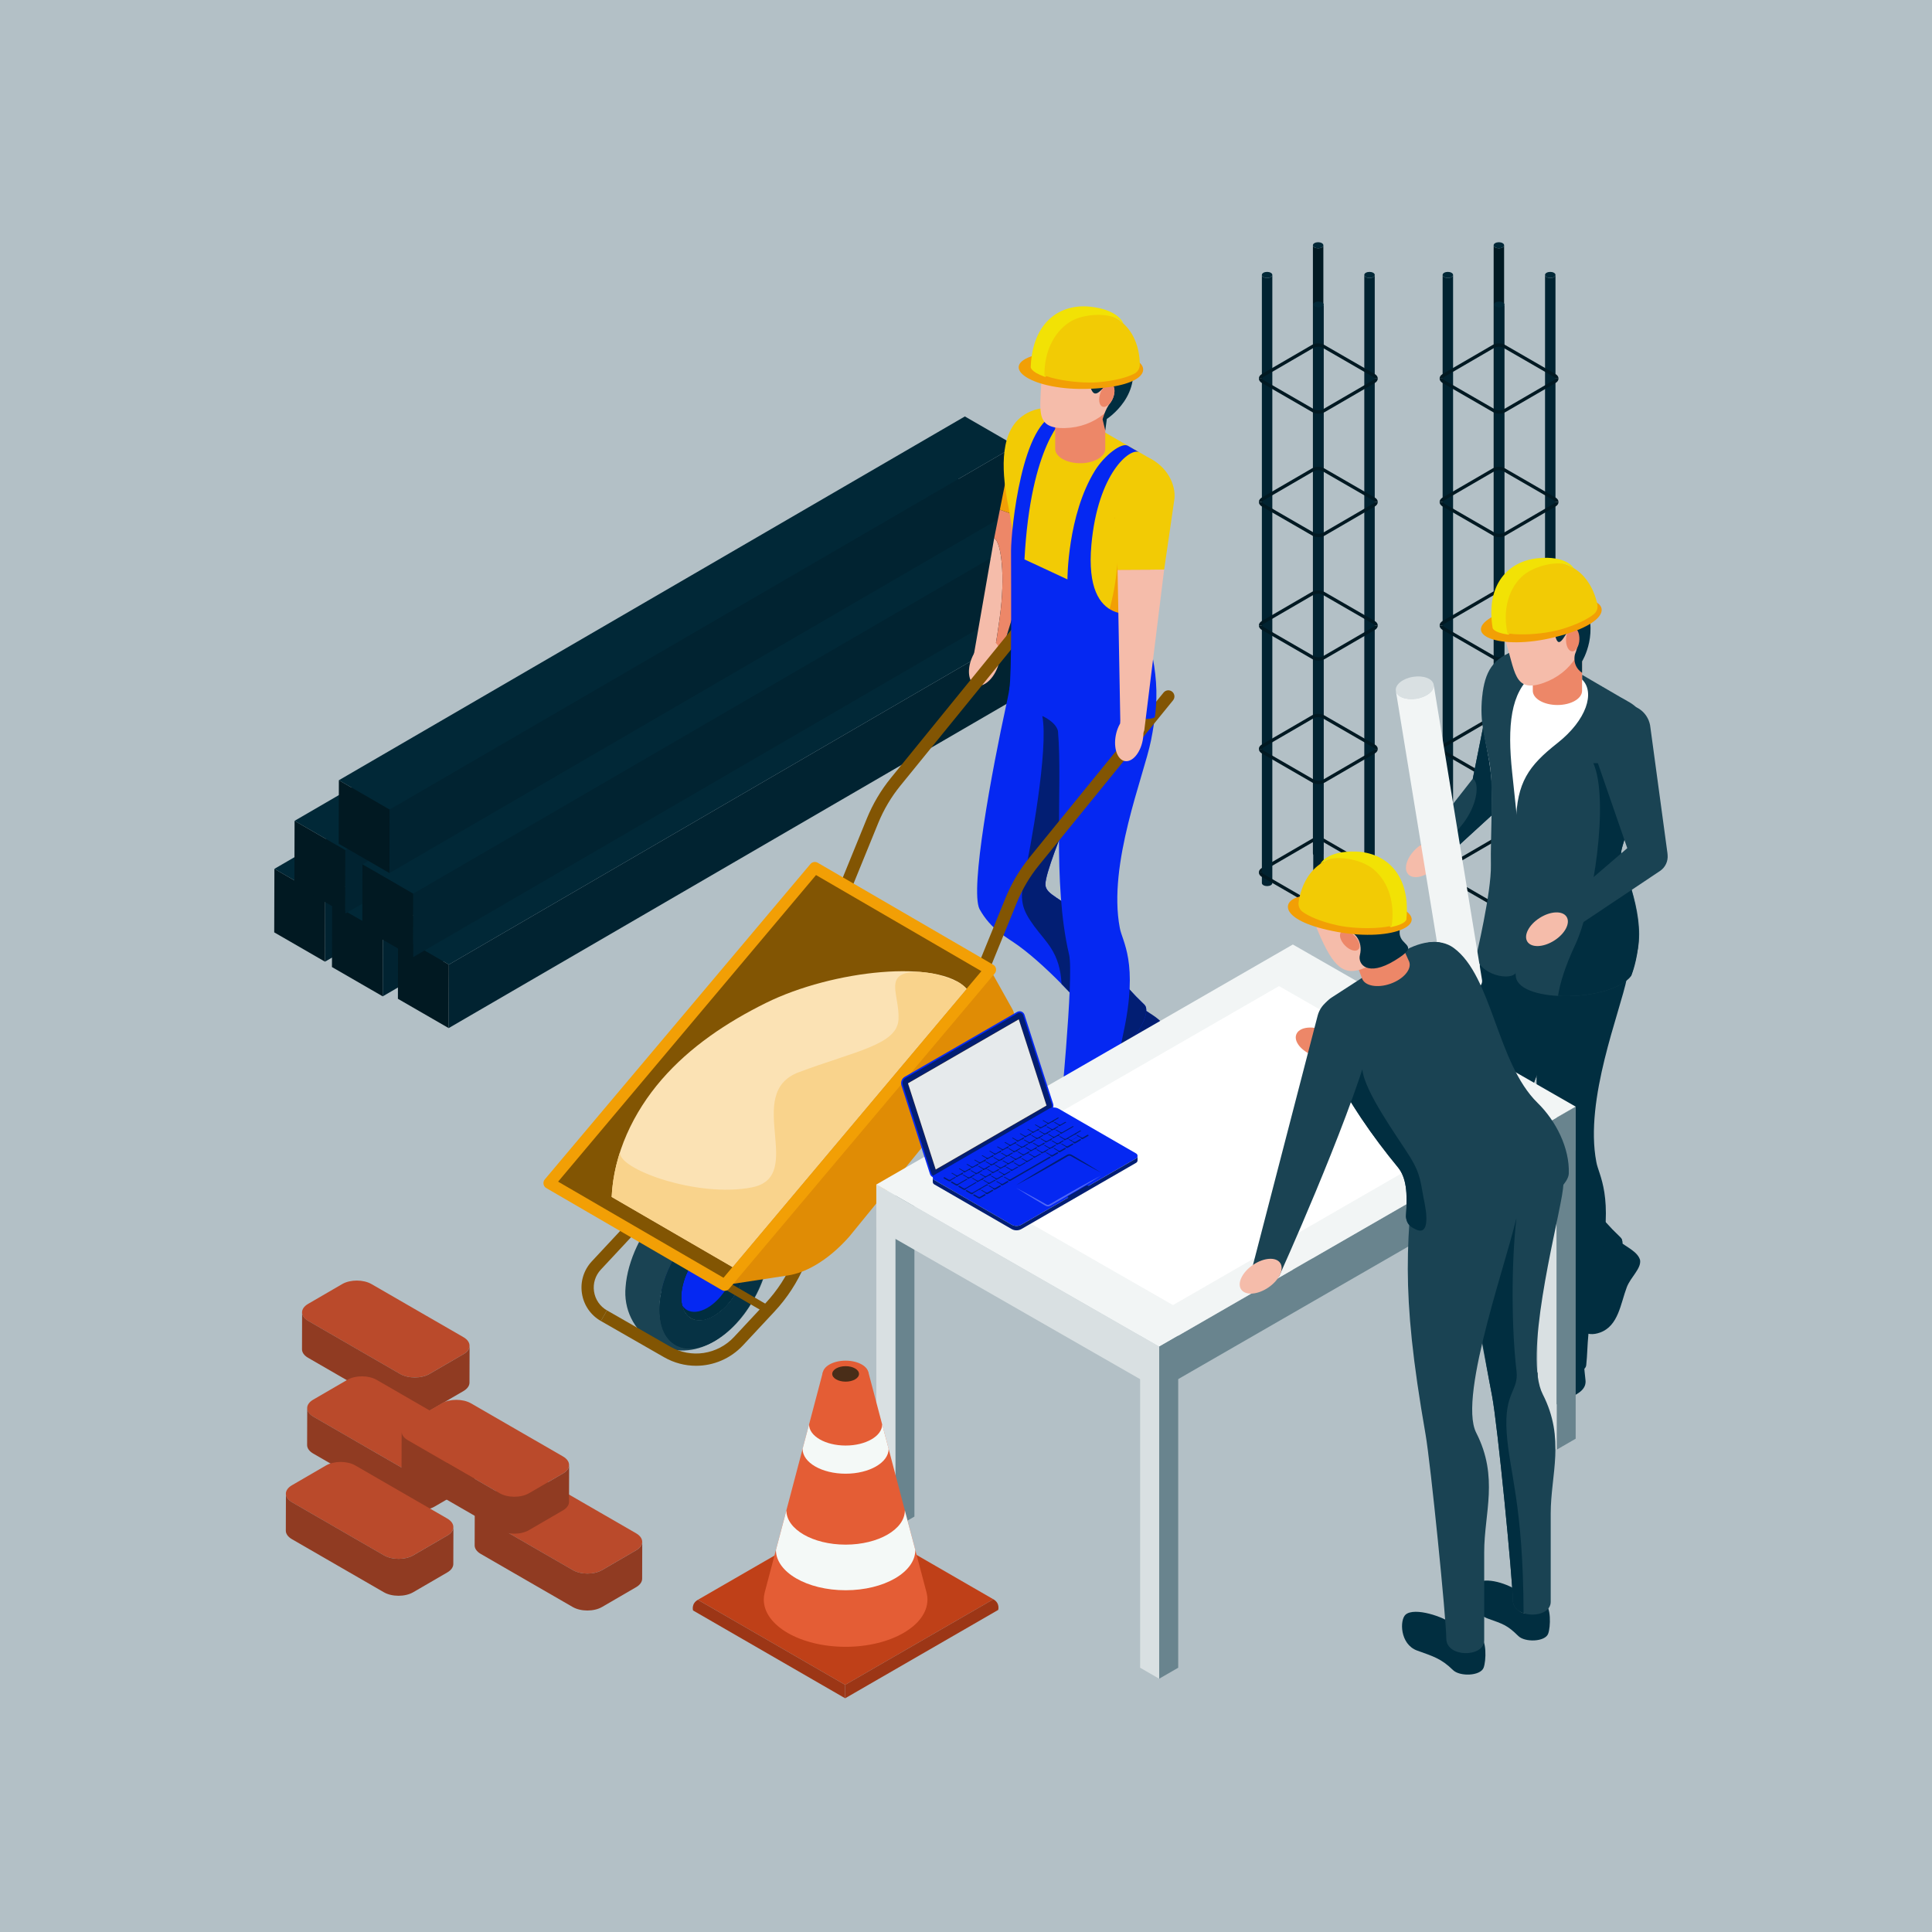 <?xml version="1.0" encoding="utf-8"?>
<!-- Generator: Adobe Illustrator 27.5.0, SVG Export Plug-In . SVG Version: 6.00 Build 0)  -->
<svg version="1.1" xmlns="http://www.w3.org/2000/svg" xmlns:xlink="http://www.w3.org/1999/xlink" x="0px" y="0px"
	 viewBox="0 0 500 500" style="enable-background:new 0 0 500 500;" xml:space="preserve">
<g id="BACKGROUND">
	<rect style="fill:#B3C0C6;" width="500" height="500"/>
</g>
<g id="OBJECTS">
	<g>
		<g>
			<g>
				<path style="fill:#011922;" d="M355.71,225.791c-0.001-0.136-0.133-0.293-0.355-0.421l-13.076-7.55
					c-0.624-0.36-1.674-0.361-2.292-0.001l-12.993,7.551c-0.217,0.126-0.346,0.282-0.346,0.416l-0.856,0.004
					c-0.002-0.452,0.279-0.874,0.772-1.16l12.993-7.551c0.88-0.512,2.264-0.512,3.151,0l13.077,7.55
					c0.501,0.29,0.779,0.7,0.782,1.157L355.71,225.791z"/>
			</g>
			<g>
				<g>
					<path style="fill:#011922;" d="M342.485,63.481l-0.001,157.388c0,0.199-0.131,0.398-0.391,0.549
						c-0.527,0.306-1.384,0.306-1.914,0c-0.267-0.154-0.4-0.356-0.399-0.558l0.001-157.388c-0.001,0.202,0.133,0.404,0.399,0.558
						c0.53,0.306,1.387,0.306,1.914,0C342.354,63.879,342.484,63.68,342.485,63.481z"/>
				</g>
				<g>
					<path style="fill:#012837;" d="M342.089,62.918c0.53,0.306,0.533,0.802,0.006,1.108c-0.527,0.306-1.384,0.306-1.914,0
						c-0.53-0.306-0.533-0.802-0.006-1.108C340.701,62.612,341.558,62.612,342.089,62.918z"/>
				</g>
			</g>
			<g>
				<g>
					<path style="fill:#012331;" d="M342.574,78.828l-0.001,157.388c-0.001,0.199-0.131,0.398-0.392,0.549
						c-0.527,0.306-1.383,0.306-1.914,0c-0.267-0.154-0.4-0.356-0.399-0.558l0.001-157.388c-0.001,0.202,0.133,0.404,0.399,0.558
						c0.53,0.306,1.387,0.306,1.914,0C342.443,79.226,342.574,79.027,342.574,78.828z"/>
				</g>
				<g>
					<path style="fill:#012837;" d="M342.175,78.27c0.53,0.306,0.533,0.802,0.008,1.107c-0.527,0.306-1.384,0.306-1.914,0
						c-0.53-0.306-0.533-0.802-0.006-1.108C340.788,77.964,341.645,77.964,342.175,78.27z"/>
				</g>
			</g>
			<g>
				<g>
					<path style="fill:#012331;" d="M329.279,71.153l-0.001,157.388c-0.001,0.199-0.131,0.397-0.392,0.549
						c-0.527,0.306-1.384,0.306-1.914,0c-0.267-0.154-0.4-0.356-0.399-0.558l0.001-157.388c-0.001,0.202,0.133,0.404,0.399,0.558
						c0.53,0.306,1.387,0.306,1.914,0C329.148,71.55,329.279,71.352,329.279,71.153z"/>
				</g>
				<g>
					<path style="fill:#012837;" d="M328.88,70.594c0.53,0.306,0.533,0.802,0.008,1.107c-0.527,0.306-1.383,0.306-1.914,0
						c-0.53-0.306-0.533-0.802-0.006-1.108C327.493,70.288,328.35,70.288,328.88,70.594z"/>
				</g>
			</g>
			<g>
				<g>
					<path style="fill:#012331;" d="M355.783,71.157l-0.001,157.388c0,0.199-0.131,0.398-0.391,0.549
						c-0.527,0.306-1.384,0.306-1.914,0c-0.267-0.154-0.4-0.356-0.399-0.558l0.001-157.388c-0.001,0.202,0.133,0.404,0.399,0.558
						c0.53,0.306,1.387,0.306,1.914,0C355.652,71.555,355.782,71.356,355.783,71.157z"/>
				</g>
				<g>
					<path style="fill:#012837;" d="M355.384,70.594c0.53,0.306,0.533,0.802,0.006,1.108c-0.527,0.306-1.384,0.306-1.914,0
						c-0.53-0.306-0.533-0.802-0.006-1.108C353.997,70.288,354.853,70.288,355.384,70.594z"/>
				</g>
			</g>
			<g>
				<path style="fill:#011922;" d="M341.227,234.881c-0.567,0-1.134-0.128-1.577-0.384l-13.076-7.55
					c-0.495-0.285-0.779-0.707-0.781-1.158l0.856-0.004c0.001,0.136,0.133,0.293,0.353,0.42l13.077,7.55
					c0.624,0.36,1.675,0.36,2.294,0.001l12.993-7.551c0.217-0.126,0.346-0.281,0.345-0.415l0.856-0.006
					c0.003,0.451-0.278,0.874-0.771,1.161l-12.993,7.551C342.361,234.753,341.794,234.881,341.227,234.881z"/>
			</g>
			<g>
				<path style="fill:#011922;" d="M355.71,193.834c-0.001-0.136-0.133-0.293-0.355-0.421l-13.076-7.55
					c-0.624-0.36-1.674-0.361-2.292-0.001l-12.993,7.551c-0.217,0.126-0.346,0.282-0.346,0.417l-0.856,0.004
					c-0.002-0.452,0.279-0.875,0.772-1.16l12.993-7.551c0.88-0.511,2.264-0.512,3.151,0l13.077,7.55
					c0.501,0.29,0.779,0.7,0.782,1.157L355.71,193.834z"/>
			</g>
			<g>
				<path style="fill:#011922;" d="M341.227,202.924c-0.567,0-1.134-0.128-1.577-0.384l-13.076-7.55
					c-0.495-0.285-0.779-0.707-0.781-1.158l0.856-0.004c0.001,0.136,0.133,0.293,0.353,0.42l13.077,7.55
					c0.624,0.36,1.675,0.36,2.294,0.001l12.993-7.551c0.217-0.126,0.346-0.281,0.345-0.415l0.856-0.005
					c0.003,0.451-0.278,0.874-0.771,1.161l-12.993,7.551C342.361,202.796,341.794,202.924,341.227,202.924z"/>
			</g>
			<g>
				<path style="fill:#011922;" d="M355.71,161.878c-0.001-0.136-0.133-0.293-0.355-0.421l-13.076-7.55
					c-0.624-0.36-1.674-0.361-2.292-0.001l-12.993,7.551c-0.217,0.126-0.346,0.282-0.346,0.417l-0.856,0.004
					c-0.002-0.452,0.279-0.875,0.772-1.16l12.993-7.551c0.88-0.511,2.264-0.512,3.151,0l13.077,7.55
					c0.501,0.29,0.779,0.701,0.782,1.156L355.71,161.878z"/>
			</g>
			<g>
				<path style="fill:#011922;" d="M341.227,170.968c-0.567,0-1.134-0.128-1.577-0.384l-13.076-7.55
					c-0.495-0.285-0.779-0.707-0.781-1.158l0.856-0.004c0.001,0.136,0.133,0.293,0.353,0.42l13.077,7.55
					c0.624,0.36,1.675,0.361,2.294,0.001l12.993-7.551c0.217-0.126,0.346-0.281,0.345-0.415l0.856-0.006
					c0.003,0.451-0.278,0.874-0.771,1.161l-12.993,7.551C342.361,170.84,341.794,170.968,341.227,170.968z"/>
			</g>
			<g>
				<path style="fill:#011922;" d="M355.71,129.921c-0.001-0.136-0.133-0.293-0.355-0.421l-13.076-7.55
					c-0.624-0.36-1.674-0.361-2.292-0.001l-12.993,7.551c-0.217,0.126-0.346,0.282-0.346,0.417l-0.856,0.004
					c-0.002-0.452,0.279-0.874,0.772-1.16l12.993-7.551c0.88-0.512,2.264-0.512,3.151,0l13.077,7.55
					c0.501,0.29,0.779,0.7,0.782,1.157L355.71,129.921z"/>
			</g>
			<g>
				<path style="fill:#011922;" d="M341.227,139.011c-0.567,0-1.134-0.128-1.577-0.384l-13.076-7.55
					c-0.495-0.285-0.779-0.707-0.781-1.158l0.856-0.004c0.001,0.136,0.133,0.293,0.353,0.42l13.077,7.55
					c0.624,0.36,1.675,0.361,2.294,0.001l12.993-7.551c0.217-0.126,0.346-0.281,0.345-0.415l0.856-0.006
					c0.003,0.451-0.278,0.874-0.771,1.161l-12.993,7.551C342.361,138.883,341.794,139.011,341.227,139.011z"/>
			</g>
			<g>
				<path style="fill:#011922;" d="M355.71,97.965c-0.001-0.136-0.133-0.293-0.355-0.421l-13.076-7.55
					c-0.624-0.36-1.674-0.361-2.292-0.001l-12.993,7.551c-0.217,0.126-0.346,0.282-0.346,0.416l-0.856,0.004
					c-0.002-0.452,0.279-0.874,0.772-1.16l12.993-7.551c0.88-0.512,2.264-0.512,3.151,0l13.077,7.55
					c0.501,0.29,0.779,0.7,0.782,1.157L355.71,97.965z"/>
			</g>
			<g>
				<path style="fill:#011922;" d="M341.227,107.055c-0.567,0-1.134-0.128-1.577-0.384l-13.076-7.55
					c-0.495-0.285-0.779-0.707-0.781-1.158l0.856-0.004c0.001,0.136,0.133,0.293,0.353,0.42l13.077,7.55
					c0.624,0.36,1.675,0.36,2.294,0.001l12.993-7.551c0.217-0.126,0.346-0.281,0.345-0.415l0.856-0.006
					c0.003,0.451-0.278,0.874-0.771,1.161l-12.993,7.551C342.361,106.927,341.794,107.055,341.227,107.055z"/>
			</g>
		</g>
		<g>
			<g>
				<path style="fill:#011922;" d="M402.486,225.791c-0.001-0.136-0.134-0.293-0.355-0.421l-13.076-7.55
					c-0.624-0.36-1.674-0.361-2.292-0.001l-12.993,7.551c-0.217,0.126-0.346,0.282-0.346,0.416l-0.856,0.004
					c-0.002-0.452,0.279-0.874,0.772-1.16l12.993-7.551c0.88-0.512,2.264-0.512,3.15,0l13.077,7.55
					c0.502,0.29,0.779,0.7,0.782,1.157L402.486,225.791z"/>
			</g>
			<g>
				<g>
					<path style="fill:#011922;" d="M389.261,63.481l-0.001,157.388c-0.001,0.199-0.131,0.398-0.392,0.549
						c-0.527,0.306-1.384,0.306-1.914,0c-0.267-0.154-0.4-0.356-0.399-0.558l0.001-157.388c0,0.202,0.133,0.404,0.399,0.558
						c0.53,0.306,1.387,0.306,1.914,0C389.13,63.879,389.26,63.68,389.261,63.481z"/>
				</g>
				<g>
					<path style="fill:#012837;" d="M388.865,62.918c0.53,0.306,0.533,0.802,0.006,1.108c-0.527,0.306-1.383,0.306-1.914,0
						c-0.53-0.306-0.533-0.802-0.006-1.108C387.478,62.612,388.335,62.612,388.865,62.918z"/>
				</g>
			</g>
			<g>
				<g>
					<path style="fill:#012331;" d="M389.351,78.828l-0.001,157.388c-0.001,0.199-0.131,0.398-0.392,0.549
						c-0.527,0.306-1.384,0.306-1.914,0c-0.267-0.154-0.4-0.356-0.399-0.558l0.001-157.388c-0.001,0.202,0.133,0.404,0.399,0.558
						c0.53,0.306,1.387,0.306,1.914,0C389.22,79.226,389.35,79.027,389.351,78.828z"/>
				</g>
				<g>
					<path style="fill:#012837;" d="M388.951,78.27c0.53,0.306,0.533,0.802,0.008,1.107c-0.527,0.306-1.384,0.306-1.914,0
						c-0.53-0.306-0.533-0.802-0.006-1.108C387.564,77.964,388.421,77.964,388.951,78.27z"/>
				</g>
			</g>
			<g>
				<g>
					<path style="fill:#012331;" d="M376.056,71.153l-0.001,157.388c-0.001,0.199-0.131,0.397-0.392,0.549
						c-0.527,0.306-1.383,0.306-1.914,0c-0.267-0.154-0.4-0.356-0.399-0.558l0.001-157.388c-0.001,0.202,0.133,0.404,0.399,0.558
						c0.53,0.306,1.387,0.306,1.914,0C375.924,71.55,376.055,71.352,376.056,71.153z"/>
				</g>
				<g>
					<path style="fill:#012837;" d="M375.656,70.594c0.53,0.306,0.533,0.802,0.008,1.107c-0.527,0.306-1.384,0.306-1.914,0
						c-0.53-0.306-0.533-0.802-0.006-1.108C374.269,70.288,375.126,70.288,375.656,70.594z"/>
				</g>
			</g>
			<g>
				<g>
					<path style="fill:#012331;" d="M402.559,71.157l-0.001,157.388c0,0.199-0.131,0.398-0.391,0.549
						c-0.527,0.306-1.384,0.306-1.914,0c-0.267-0.154-0.4-0.356-0.399-0.558l0.001-157.388c-0.001,0.202,0.133,0.404,0.399,0.558
						c0.53,0.306,1.387,0.306,1.914,0C402.428,71.555,402.559,71.356,402.559,71.157z"/>
				</g>
				<g>
					<path style="fill:#012837;" d="M402.16,70.594c0.53,0.306,0.533,0.802,0.006,1.108c-0.527,0.306-1.384,0.306-1.914,0
						c-0.53-0.306-0.533-0.802-0.006-1.108C400.773,70.288,401.63,70.288,402.16,70.594z"/>
				</g>
			</g>
			<g>
				<path style="fill:#011922;" d="M388.003,234.881c-0.567,0-1.135-0.128-1.577-0.384l-13.076-7.55
					c-0.495-0.285-0.779-0.707-0.781-1.158l0.856-0.004c0.001,0.136,0.133,0.293,0.353,0.42l13.077,7.55
					c0.624,0.36,1.675,0.36,2.294,0.001l12.993-7.551c0.217-0.126,0.346-0.281,0.345-0.415l0.856-0.006
					c0.003,0.451-0.278,0.874-0.771,1.161l-12.993,7.551C389.137,234.753,388.57,234.881,388.003,234.881z"/>
			</g>
			<g>
				<path style="fill:#011922;" d="M402.486,193.834c-0.001-0.136-0.134-0.293-0.355-0.421l-13.076-7.55
					c-0.624-0.36-1.674-0.361-2.292-0.001l-12.993,7.551c-0.217,0.126-0.346,0.282-0.346,0.417l-0.856,0.004
					c-0.002-0.452,0.279-0.875,0.772-1.16l12.993-7.551c0.88-0.511,2.264-0.512,3.15,0l13.077,7.55
					c0.502,0.29,0.779,0.7,0.782,1.157L402.486,193.834z"/>
			</g>
			<g>
				<path style="fill:#011922;" d="M388.003,202.924c-0.567,0-1.135-0.128-1.577-0.384l-13.076-7.55
					c-0.495-0.285-0.779-0.707-0.781-1.158l0.856-0.004c0.001,0.136,0.133,0.293,0.353,0.42l13.077,7.55
					c0.624,0.36,1.675,0.36,2.294,0.001l12.993-7.551c0.217-0.126,0.346-0.281,0.345-0.415l0.856-0.005
					c0.003,0.451-0.278,0.874-0.771,1.161l-12.993,7.551C389.137,202.796,388.57,202.924,388.003,202.924z"/>
			</g>
			<g>
				<path style="fill:#011922;" d="M402.486,161.878c-0.001-0.136-0.134-0.293-0.355-0.421l-13.076-7.55
					c-0.624-0.36-1.674-0.361-2.292-0.001l-12.993,7.551c-0.217,0.126-0.346,0.282-0.346,0.417l-0.856,0.004
					c-0.002-0.452,0.279-0.875,0.772-1.16l12.993-7.551c0.88-0.511,2.264-0.512,3.15,0l13.077,7.55
					c0.502,0.29,0.779,0.701,0.782,1.156L402.486,161.878z"/>
			</g>
			<g>
				<path style="fill:#011922;" d="M388.003,170.968c-0.567,0-1.135-0.128-1.577-0.384l-13.076-7.55
					c-0.495-0.285-0.779-0.707-0.781-1.158l0.856-0.004c0.001,0.136,0.133,0.293,0.353,0.42l13.077,7.55
					c0.624,0.36,1.675,0.361,2.294,0.001l12.993-7.551c0.217-0.126,0.346-0.281,0.345-0.415l0.856-0.006
					c0.003,0.451-0.278,0.874-0.771,1.161l-12.993,7.551C389.137,170.84,388.57,170.968,388.003,170.968z"/>
			</g>
			<g>
				<path style="fill:#011922;" d="M402.486,129.921c-0.001-0.136-0.134-0.293-0.355-0.421l-13.076-7.55
					c-0.624-0.36-1.674-0.361-2.292-0.001l-12.993,7.551c-0.217,0.126-0.346,0.282-0.346,0.417l-0.856,0.004
					c-0.002-0.452,0.279-0.874,0.772-1.16l12.993-7.551c0.88-0.512,2.264-0.512,3.15,0l13.077,7.55
					c0.502,0.29,0.779,0.7,0.782,1.157L402.486,129.921z"/>
			</g>
			<g>
				<path style="fill:#011922;" d="M388.003,139.011c-0.567,0-1.135-0.128-1.577-0.384l-13.076-7.55
					c-0.495-0.285-0.779-0.707-0.781-1.158l0.856-0.004c0.001,0.136,0.133,0.293,0.353,0.42l13.077,7.55
					c0.624,0.36,1.675,0.361,2.294,0.001l12.993-7.551c0.217-0.126,0.346-0.281,0.345-0.415l0.856-0.006
					c0.003,0.451-0.278,0.874-0.771,1.161l-12.993,7.551C389.137,138.883,388.57,139.011,388.003,139.011z"/>
			</g>
			<g>
				<path style="fill:#011922;" d="M402.486,97.965c-0.001-0.136-0.134-0.293-0.355-0.421l-13.076-7.55
					c-0.624-0.36-1.674-0.361-2.292-0.001l-12.993,7.551c-0.217,0.126-0.346,0.282-0.346,0.416l-0.856,0.004
					c-0.002-0.452,0.279-0.874,0.772-1.16l12.993-7.551c0.88-0.512,2.264-0.512,3.15,0l13.077,7.55
					c0.502,0.29,0.779,0.7,0.782,1.157L402.486,97.965z"/>
			</g>
			<g>
				<path style="fill:#011922;" d="M388.003,107.055c-0.567,0-1.135-0.128-1.577-0.384l-13.076-7.55
					c-0.495-0.285-0.779-0.707-0.781-1.158l0.856-0.004c0.001,0.136,0.133,0.293,0.353,0.42l13.077,7.55
					c0.624,0.36,1.675,0.36,2.294,0.001l12.993-7.551c0.217-0.126,0.346-0.281,0.345-0.415l0.856-0.006
					c0.003,0.451-0.278,0.874-0.771,1.161l-12.993,7.551C389.137,106.927,388.57,107.055,388.003,107.055z"/>
			</g>
		</g>
		<g>
			<g>
				<g style="enable-background:new    ;">
					<g>
						<polygon style="fill:#012837;" points="246.161,138.293 84.154,232.441 71.015,224.856 233.022,130.707 						"/>
					</g>
					<g>
						<polygon style="fill:#012331;" points="246.161,138.293 246.115,154.731 84.107,248.88 84.154,232.441 						"/>
					</g>
					<g>
						<polygon style="fill:#011922;" points="84.154,232.441 84.107,248.88 70.968,241.294 71.015,224.856 						"/>
					</g>
				</g>
			</g>
			<g>
				<g style="enable-background:new    ;">
					<g>
						<polygon style="fill:#012837;" points="261.103,147.268 99.095,241.416 85.956,233.831 247.964,139.682 						"/>
					</g>
					<g>
						<polygon style="fill:#012331;" points="261.103,147.268 261.056,163.706 99.049,257.854 99.095,241.416 						"/>
					</g>
					<g>
						<polygon style="fill:#011922;" points="99.095,241.416 99.049,257.854 85.91,250.269 85.956,233.831 						"/>
					</g>
				</g>
			</g>
			<g>
				<g style="enable-background:new    ;">
					<g>
						<polygon style="fill:#012837;" points="278.17,155.487 116.162,249.635 103.023,242.05 265.031,147.901 						"/>
					</g>
					<g>
						<polygon style="fill:#012331;" points="278.17,155.487 278.123,171.925 116.116,266.073 116.162,249.635 						"/>
					</g>
					<g>
						<polygon style="fill:#011922;" points="116.162,249.635 116.116,266.073 102.977,258.488 103.023,242.05 						"/>
					</g>
				</g>
			</g>
			<g>
				<g style="enable-background:new    ;">
					<g>
						<polygon style="fill:#012837;" points="251.382,125.868 89.374,220.016 76.235,212.431 238.243,118.282 						"/>
					</g>
					<g>
						<polygon style="fill:#012331;" points="251.382,125.868 251.335,142.306 89.327,236.455 89.374,220.016 						"/>
					</g>
					<g>
						<polygon style="fill:#011922;" points="89.374,220.016 89.327,236.455 76.189,228.869 76.235,212.431 						"/>
					</g>
				</g>
			</g>
			<g>
				<g style="enable-background:new    ;">
					<g>
						<polygon style="fill:#012837;" points="268.95,137.129 106.942,231.278 93.803,223.692 255.811,129.544 						"/>
					</g>
					<g>
						<polygon style="fill:#012331;" points="268.95,137.129 268.903,153.568 106.896,247.716 106.942,231.278 						"/>
					</g>
					<g>
						<polygon style="fill:#011922;" points="106.942,231.278 106.896,247.716 93.757,240.13 93.803,223.692 						"/>
					</g>
				</g>
			</g>
			<g>
				<g style="enable-background:new    ;">
					<g>
						<polygon style="fill:#012837;" points="262.845,115.36 100.838,209.508 87.699,201.923 249.707,107.774 						"/>
					</g>
					<g>
						<polygon style="fill:#012331;" points="262.845,115.36 262.799,131.798 100.791,225.947 100.838,209.508 						"/>
					</g>
					<g>
						<polygon style="fill:#011922;" points="100.838,209.508 100.791,225.947 87.653,218.361 87.699,201.923 						"/>
					</g>
				</g>
			</g>
		</g>
		<g>
			<g>
				<g>
					<path style="fill:#B14518;" d="M256.556,174.478c0.215-0.126,0.419-0.274,0.602-0.446
						C256.974,174.205,256.773,174.353,256.556,174.478z"/>
					<path style="fill:#B14518;" d="M257.158,174.032c0.176-0.216,0.362-0.444,0.556-0.682
						C257.56,173.606,257.371,173.832,257.158,174.032z"/>
					<path style="fill:#F5BCAA;" d="M251.794,170.796l5.498-31.523c1.824,0.951,2.959,9.8,1.433,20.627
						c-0.799,5.669-1.504,10.588-2.93,14.905c0.248-0.068,0.484-0.169,0.706-0.294c-0.719,0.396-1.582,0.531-2.436,0.295
						C252.33,174.326,251.313,172.531,251.794,170.796z"/>
					<polygon style="fill:#8C4731;" points="257.158,174.032 257.158,174.032 257.158,174.032 					"/>
					<path style="fill:#8C4731;" d="M256.5,174.512c0.019-0.01,0.036-0.023,0.055-0.033
						C256.537,174.489,256.519,174.501,256.5,174.512z"/>
					<path style="fill:#8C4731;" d="M257.715,173.35L257.715,173.35c0.084-0.138,0.164-0.279,0.228-0.432
						C257.879,173.071,257.798,173.212,257.715,173.35z"/>
					<path style="fill:#ED8768;" d="M258.725,159.9c1.519-10.872,0.391-19.675-1.433-20.627l1.471-7.368l10.645,3.775
						l-11.465,37.237c-0.063,0.153-0.144,0.294-0.228,0.432c-0.194,0.238-0.38,0.466-0.556,0.682c0,0,0,0,0,0
						c-0.184,0.172-0.387,0.32-0.602,0.446c-0.019,0.011-0.036,0.023-0.055,0.033c-0.222,0.125-0.458,0.226-0.706,0.294
						C257.221,170.488,257.933,165.571,258.725,159.9z"/>
					<path style="fill:#F29F05;" d="M262.548,112.956c0.022-0.192,0.054-0.396,0.095-0.59c0.731-3.521,4.178-5.783,7.699-5.051
						c3.521,0.731,5.783,4.178,5.051,7.7l-5.986,20.666l-10.645-3.775L262.548,112.956z"/>
				</g>
				<path style="fill:#F5BCAA;" d="M252.454,177.308c1.809,0.744,4.317-1.183,5.6-4.304c1.284-3.121,0.857-6.254-0.952-6.998
					c-1.809-0.744-4.317,1.183-5.6,4.304S250.645,176.564,252.454,177.308z"/>
			</g>
			<g>
				<g>
					<g>
						<path style="fill:#EDC6BC;" d="M294.95,261.094l-5.517-6.293l-6.263,6.39l7.077,7.442
							C290.247,268.633,299.438,265.676,294.95,261.094z"/>
						<path style="fill:#021E73;" d="M295.672,260.872c2.118,1.691,4.997,2.839,5.637,5.049c0.373,2.246-2.484,4.497-3.501,7.182
							c-1.645,4.343-2.186,10.16-7.024,11.909c-3.767,1.362-5.745-0.902-5.986-2.797c-0.221-1.741,0.968-3.541,2.575-5.847
							c1.553-2.229,0.693-3.984,0.993-5.775c0.32-1.909,0.519-2.593-0.334-3.696c-1.54-1.992,2.721-4.623,5.316-1.927
							c2.506,0.092,3.461-1.7,1.491-3.71C294.916,260.762,295.672,260.872,295.672,260.872z"/>
					</g>
					<path style="fill:#0528F2;" d="M262.883,165.673c-0.305,6.937-2.37,16.293-2.37,16.293c-3.885,17.796-9.51,48.21-7.021,53.291
						c2.974,5.372,7.037,7.272,10.102,9.504c7.942,5.783,18.683,17.355,24.771,25.833c3.088,2.853,10.183-8.303,7.819-10.561
						c-12.741-12.168-9.508-15.929-15.959-22.421c-5.072-5.105-9.675-5.941-9.675-8.736c0-5.493,15.381-39.348,15.381-39.348
						s-10.658-20.822-14.748-21.232C264.172,167.593,262.883,165.673,262.883,165.673z"/>
					<path style="fill:#021E73;" d="M269.742,185.275h13.918c1.373,2.497,2.273,4.254,2.273,4.254s-15.381,33.855-15.381,39.348
						c0,2.795,4.603,3.631,9.675,8.736c6.45,6.492,3.218,10.253,15.959,22.421c2.364,2.258-4.731,13.414-7.819,10.561
						c-3.486-4.855-8.5-10.722-13.639-15.938c-0.407-8.195-4.037-10.787-7.09-14.978c-3.24-4.447-3.847-6.67-2.457-13.201
						C266.569,219.947,271.433,193.962,269.742,185.275z"/>
				</g>
				<g>
					<g>
						<path style="fill:#EDC6BC;" d="M285.679,293.076l0.967-5.313l-8.373-0.549l-0.363,5.533
							C277.91,292.747,284.638,296.351,285.679,293.076z"/>
						<path style="fill:#021E73;" d="M286.587,293.244c-0.052,0.721,0.257,3.29,0.364,4.31c0.22,2.09-1.388,3.459-4.42,4.699
							c-3.432,1.404-4.911,3.045-6.934,4.588c-2.346,1.789-5.659,2.182-8.263,1.434c-3.181-0.914-3.582-4.03-2.713-5.333
							c1.484-2.225,5.304-3.592,7.824-5.731c1.753-1.488,2.187-1.953,3.883-3.643c0.852-1.518,0.669-2.258,1.533-2.83
							c0.787-0.52,3.842-0.112,5.809,3.08c0.263,0.708,2.177,0.109,2.419-0.693l0.155-0.546
							C286.418,292.624,286.619,292.801,286.587,293.244z"/>
					</g>
					<path style="fill:#0528F2;" d="M294.553,163.34c5.18,9.805,5.618,16.801,3.327,28.279c-1.826,9.149-11.234,31.999-8.084,48.475
						c0.586,3.577,4.964,8.817,0.88,27.535c-2.819,12.922-2.674,18.132-2.674,24.24c0,5.491-14.079,6.319-14.079,2.583
						c0.245-4.348,4.082-41.78,2.755-47.415c-4.39-18.642-1.645-43.317-2.863-57.706c0,0-0.03-2.076-4.073-4.055
						c0,0-1.601-1.191,1.398-16.987C271.14,168.288,293.627,169.681,294.553,163.34"/>
				</g>
			</g>
			<path style="fill:#941B80;" d="M296.055,189.831"/>
			<g>
				<g>
					<g>
						<g>
							<path style="fill:#012E40;" d="M178.45,333.78c3.858-3.647,5.303-8.947,5.901-12.332c4.252-2.953,8.943-1.257,8.81,4.6
								c0.014,5.348-3.741,11.855-8.397,14.544c-4.37,2.602-7.909,0.547-8.37-3.559c-0.074-0.554-0.098-1.188-0.072-1.776
								C177.132,334.848,178.225,333.999,178.45,333.78z"/>
							<g>
								<g style="enable-background:new    ;">
									<path style="fill:#021E73;" d="M177.958,328.174c0.572-0.33,1.032-1.13,1.031-1.785c-0.001-0.327-0.116-0.556-0.301-0.664
										l5.065,2.944c0.186,0.108,0.3,0.337,0.301,0.664c0.002,0.656-0.458,1.455-1.031,1.785
										c-0.287,0.166-0.547,0.181-0.735,0.072l-5.065-2.944C177.411,328.355,177.671,328.339,177.958,328.174z"/>
									<g>
										<path style="fill:#0528F2;" d="M190.467,325.629c0.013,4.726-3.31,10.48-7.423,12.855
											c-4.113,2.374-7.458,0.47-7.471-4.256c-0.013-4.726,3.31-10.482,7.423-12.857
											C187.109,318.997,190.454,320.904,190.467,325.629z M183.024,331.117c0.572-0.33,1.032-1.129,1.031-1.785
											c-0.002-0.657-0.465-0.921-1.037-0.591c-0.571,0.329-1.032,1.128-1.031,1.785
											C181.988,331.181,182.453,331.447,183.024,331.117"/>
									</g>
									<path style="fill:#021E73;" d="M177.931,318.428c2.07-1.195,3.945-1.306,5.299-0.519l5.065,2.943
										c-1.354-0.787-3.229-0.676-5.299,0.519c-4.113,2.375-7.436,8.131-7.423,12.857c0.007,2.347,0.835,3.999,2.172,4.775
										l-5.065-2.943c-1.336-0.777-2.165-2.428-2.172-4.775C170.495,326.559,173.818,320.803,177.931,318.428z"/>
								</g>
							</g>
							<g>
								<g style="enable-background:new    ;">
									<g>
										<path style="fill:#012E40;" d="M198.811,322.785c0.027,8.928-6.257,19.81-14.028,24.296
											c-7.77,4.487-14.096,0.884-14.12-8.045c-0.026-8.929,6.258-19.813,14.028-24.298
											C192.462,310.251,198.786,313.855,198.811,322.785z M184.764,340.591c4.656-2.689,8.411-9.196,8.397-14.544
											c-0.016-5.349-3.797-7.503-8.452-4.816c-4.654,2.688-8.411,9.194-8.397,14.544
											C176.328,341.122,180.11,343.277,184.764,340.591"/>
									</g>
									<path style="fill:#1A4353;" d="M168.874,347.251c9.703,5.974,20.403-0.672,26.036-10.702
										c5.401-9.084,7.226-22.799-4.242-28.035c0.188,0.089,0.371,0.186,0.55,0.29c-14.496-8.007-28.35,10.936-29.316,24.239
										C161.34,338.68,163.955,344.223,168.874,347.251z M170.663,338.88c-0.026-8.929,6.26-19.654,14.028-24.142
										c7.448-4.302,14.096-1.04,14.12,7.89c0.027,8.927-6.257,19.81-14.028,24.296
										C177.012,351.413,170.687,347.809,170.663,338.88z"/>
									<g>
										<path style="fill:#063244;" d="M198.811,322.785c0.027,8.928-6.257,19.81-14.028,24.296
											c-7.77,4.487-14.096,0.884-14.12-8.045c-0.026-8.929,6.258-19.813,14.028-24.298
											C192.462,310.251,198.786,313.855,198.811,322.785z M184.764,340.591c4.656-2.689,8.411-9.196,8.397-14.544
											c-0.016-5.349-3.797-7.503-8.452-4.816c-4.654,2.688-8.411,9.194-8.397,14.544
											C176.328,341.122,180.11,343.277,184.764,340.591"/>
									</g>
								</g>
							</g>
							<g>
								<path style="fill:#063244;" d="M198.811,322.785c0.027,8.928-6.257,19.81-14.028,24.296
									c-7.77,4.487-14.096,0.884-14.12-8.045c-0.026-8.929,6.258-19.813,14.028-24.298
									C192.462,310.251,198.786,313.855,198.811,322.785z M184.764,340.591c4.656-2.689,8.411-9.196,8.397-14.544
									c-0.016-5.349-3.797-7.503-8.452-4.816c-4.654,2.688-8.411,9.194-8.397,14.544
									C176.328,341.122,180.11,343.277,184.764,340.591"/>
							</g>
						</g>
						<path style="fill:#825503;" d="M162.363,316.639l4.305,2.503c-0.354,0.584-0.691,1.178-1.011,1.778l-4.041-2.35
							L162.363,316.639z"/>
						<g>
							<path style="fill:#825503;" d="M183.017,328.741c0.029-0.017,0.058-0.029,0.087-0.043l16.257,9.452l-0.747,1.932
								l-16.618-9.663C182.038,329.785,182.476,329.053,183.017,328.741z"/>
						</g>
					</g>
					<g>
						<path style="fill:#825503;" d="M153.736,334.239c-0.312-2.065,0.326-4.126,1.751-5.654l9.045-9.699
							c3.311-3.55,5.954-7.616,7.854-12.084l6.705-15.761c1.596-3.751,3.768-7.209,6.454-10.276l21.803-24.888
							c3.049-3.48,5.48-7.417,7.228-11.702l12.691-31.128c1.432-3.513,3.372-6.787,5.766-9.73l34.674-42.648
							c0.552-0.679,0.449-1.677-0.23-2.229c-0.68-0.552-1.678-0.449-2.229,0.23l-34.674,42.647
							c-2.591,3.187-4.691,6.73-6.241,10.533l-12.691,31.128c-1.614,3.958-3.86,7.595-6.677,10.81l-21.803,24.888
							c-2.908,3.32-5.259,7.063-6.986,11.124l-6.705,15.761c-1.756,4.127-4.197,7.883-7.256,11.163l-9.045,9.699
							c-2.089,2.24-3.024,5.261-2.567,8.289c0.457,3.028,2.243,5.638,4.9,7.161l0,0l1.576-2.749
							C155.266,338.085,154.048,336.304,153.736,334.239z"/>
						<path style="fill:#825503;" d="M184.816,281.372c0.965,0.398,21.216,13.763,22.42,14.077c1.51,0.409,3.233-0.251,4.8-1.902
							c3.128-3.296,4.619-9.501,3.323-13.833l-7.061-23.606l-0.949-0.231c-0.346,0.353-1.017,1.087-1.339,1.463l7.049,23.566
							c0.125,0.422,0.214,0.855,0.272,1.293c0.373,3.91-0.995,8.987-4.899,10.647c-1.632,1.114-20.435-13.546-22.076-13.22
							L184.816,281.372z"/>
					</g>
					<path style="fill:#825503;" d="M217.363,299.622c0.965,0.398,21.216,13.763,22.419,14.077c1.51,0.409,3.233-0.251,4.8-1.902
						c3.128-3.296,4.619-9.501,3.323-13.833l-7.061-23.606l-0.949-0.231c-0.346,0.353-1.017,1.087-1.339,1.464l7.049,23.566
						c0.125,0.422,0.214,0.855,0.272,1.293c0.373,3.91-0.995,8.987-4.899,10.647c-1.632,1.114-20.435-13.546-22.076-13.22
						L217.363,299.622z"/>
					<g>
						<path style="fill:#825503;" d="M303.358,179.008c-0.681-0.553-1.677-0.45-2.229,0.23l-34.674,42.648
							c-2.591,3.186-4.69,6.73-6.241,10.533l-12.691,31.128c-1.614,3.958-3.86,7.595-6.677,10.81l-21.803,24.887
							c-2.909,3.32-5.259,7.063-6.987,11.125l-6.705,15.761c-1.756,4.128-4.197,7.883-7.255,11.163l-8.113,8.699
							c-4.292,4.601-11.101,5.63-16.559,2.5l-16.344-9.369l0,0l-1.576,2.749l16.344,9.369c2.608,1.496,5.466,2.222,8.297,2.222
							c4.486,0,8.906-1.826,12.156-5.31l8.113-8.699c3.311-3.55,5.954-7.616,7.854-12.084l6.705-15.762
							c1.596-3.752,3.768-7.21,6.455-10.276l21.803-24.888c3.049-3.48,5.48-7.417,7.228-11.702l12.691-31.128
							c1.433-3.513,3.372-6.787,5.766-9.73l34.674-42.648C304.139,180.558,304.036,179.56,303.358,179.008z"/>
					</g>
				</g>
				<g>
					<g>
						<g>
							<g style="enable-background:new    ;">
								<g>
									<path style="fill:#E08C05;" d="M256.297,250.962l-68.75,81.621l16.339-2.494c2.287-0.349,4.68-1.248,7.067-2.626
										c3.038-1.754,6.065-4.283,8.851-7.442l39.605-48.568c2.819-3.198,3.991-7.78,2.618-10.236L256.297,250.962z"/>
								</g>
								<g>
									<polygon style="fill:#825503;" points="256.297,250.962 210.877,224.566 142.127,306.187 187.547,332.583 									"/>
								</g>
							</g>
						</g>
						<g>
							<g>
								<path style="fill:#F29F05;" d="M186.8,333.868l-45.421-26.396c-0.385-0.224-0.649-0.608-0.72-1.048
									c-0.072-0.44,0.058-0.888,0.352-1.222l68.75-81.621c0.469-0.532,1.249-0.659,1.863-0.302l45.421,26.396
									c0.385,0.224,0.649,0.608,0.72,1.048c0.072,0.44-0.058,0.888-0.352,1.222l-68.75,81.621c-0.29,0.33-0.701,0.503-1.116,0.503
									C187.291,334.07,187.034,334.004,186.8,333.868z M211.185,226.465l-66.744,79.346l42.798,24.872l66.744-79.346
									L211.185,226.465z"/>
							</g>
						</g>
					</g>
					<g>
						<path style="fill:#FBE2B4;" d="M250.155,255.889c-6.931-7.774-34.565-4.927-51.976,3.691
							c-10.054,4.976-19.58,11.329-26.931,19.803c-7.351,8.474-12.433,19.178-12.948,30.384l31.27,18.145L250.155,255.889z"/>
						<path style="fill:#F9D38C;" d="M248.121,254.247c-2.338-1.022-4.686-1.856-6.87-2.321c-1.034-0.176-2.126-0.309-3.264-0.404
							c-9.946-0.146-5.079,5.816-5.456,12.35c-0.377,6.539-11.31,8.164-25.824,13.63c-14.514,5.466,2.124,26.966-12.108,29.789
							c-14.208,2.818-35.215-4.92-34.103-9.229c-1.239,3.787-2.011,7.713-2.195,11.705l31.27,18.145l60.585-72.023
							C249.606,255.273,248.914,254.731,248.121,254.247z"/>
					</g>
				</g>
			</g>
			<g>
				<g>
					<g>
						<path style="fill:#F2CB05;" d="M262.404,150.559c-0.139-7.915,0.349-10.345-1.435-19.454
							c-1.546-7.892-2.665-18.615,3.413-23.268c3.982-3.074,9.573-2.831,13.355-0.647c0,0,20.385,11.741,20.399,11.749
							c11.167,6.453-2.045,34.293-2.938,39.47c-0.709,4.11,1.823,10.306,1.823,10.306c0.927,2.503-11.089,6.333-22.028,5.004
							c-6.603-0.802-12.292-3.069-12.22-6.043C262.926,161.336,262.512,156.713,262.404,150.559z"/>
					</g>
					<path style="fill:#F29F05;" d="M288.463,133.952h13.741c-1.445,9.952-6.466,21.332-7.006,24.457
						c-0.709,4.11,1.823,10.306,1.823,10.306c0.824,2.224-8.574,5.494-18.354,5.262
						C290.079,161.882,290.397,138.304,288.463,133.952z"/>
				</g>
				<path style="fill:#0528F2;" d="M294.803,117.043c-2.254-1.298-10.69,5.344-12.352,23.955
					c-2.004,22.439,12.748,17.411,12.748,17.411l0.635,3.064c0,0,4.866,11.629,3.041,24.052c-0.311,2.12-38.554-1.939-37.694-6.877
					c0.704-4.04,0.48-25.602,0.48-36.202c0-5.081,2.813-34.087,12.241-35.268l1.629,0.816c0,0-8.802,6.877-10.395,36.78
					l11.119,5.173c0,0-0.022-16.633,7.143-28.186c2.437-3.93,6.893-7.33,8.481-6.403L294.803,117.043z"/>
			</g>
			<g>
				<path style="fill:#F5BCAA;" d="M289.931,186.586l-0.704-39.122l12.054-0.063l-5.137,41.57c-0.127,0.468-0.362,0.881-0.661,1.235
					C293.715,191.498,289.456,188.616,289.931,186.586z"/>
				<path style="fill:#F5BCAA;" d="M291.076,196.956c1.92,0.375,4.001-2.006,4.648-5.318c0.647-3.312-0.385-6.301-2.305-6.676
					c-1.92-0.375-4.001,2.006-4.648,5.318S289.156,196.581,291.076,196.956z"/>
				<path style="fill:#F2CB05;" d="M288.17,127.802c0.019-0.185,0.047-0.383,0.083-0.568c0.674-3.532,4.101-11.523,9.884-8.295
					c4.46,2.491,6.391,7.245,5.717,10.778l-2.572,17.684l-12.054,0.063L288.17,127.802z"/>
			</g>
			<g>
				<path style="fill:#ED8768;" d="M279.564,99.429c3.58,0,6.482,1.674,6.482,3.74v12.973c0,2.065-2.902,3.74-6.482,3.74
					c-3.58,0-6.482-1.674-6.482-3.74v-12.973C273.082,101.104,275.984,99.429,279.564,99.429z"/>
				<path style="fill:#F5BCAA;" d="M269.502,96.586c0.091,8.79-2.395,14.406,6.126,14.197c7.675-0.189,14.002-5.28,15.3-12.766
					c1.375-7.929-3.02-13.67-9.822-13.58C274.918,84.519,269.412,87.806,269.502,96.586z"/>
				<path style="fill:#012E40;" d="M286.046,111.41l0.4-2.984c0,0,9.939-6.348,5.824-16.876c-4.315-11.042-17.539-8.447-20.88-3.822
					c-2.419,3.349-1.656,5.741-1.656,5.741l0.48-1.94c0,0,1.255,4.006,9.991,1.507c3.055-0.874,3.954-0.176,3.956,1.126
					c0.003,1.855-2.541,4.545-1.817,6.448c1.276,3.352,3.235-1.181,4.763-1.181c1.91,0,1.515,3.222,0.208,4.866
					c-1.307,1.644-1.966,4.233-1.966,4.233L286.046,111.41z"/>
				<path style="fill:#ED8768;" d="M288.436,101.129c0,1.548-0.891,3.317-1.989,3.951c-1.099,0.634-1.989-0.106-1.989-1.654
					c0-1.548,0.891-3.317,1.989-3.951C287.545,98.84,288.436,99.581,288.436,101.129z"/>
			</g>
			<g>
				<path style="fill:#F29F05;" d="M293.268,92.901c4.703,1.843,4.037,7.013-10.923,7.709c-15.198,0.707-24.548-5.798-14.6-8.658
					L293.268,92.901z"/>
				<path style="fill:#F2CB05;" d="M294.986,94.318c0.011,0.98-0.508,1.894-1.371,2.358c-1.639,0.881-4.811,1.858-9.356,2.238
					c-6.156,0.515-17.51-1.331-16.899-4.568c0,0,1.099-15.662,15.167-14.017C293.697,81.636,294.945,90.658,294.986,94.318z"/>
				<path style="fill:#F2E205;" d="M270.305,97.163c-0.09-5.634,2.121-10.934,6.453-13.772c3.776-2.474,10.86-2.423,12.96-0.471
					l1.028,0.836c0,0-1.14-3.651-8.759-4.398c-7.619-0.747-14.776,3.909-15.238,15.611c0,0-0.172,1.186,3.579,2.519
					c0,0,0.2,0.107,0.491-0.137L270.305,97.163z"/>
			</g>
		</g>
		<g>
			<g>
				<g style="enable-background:new    ;">
					<g>
						<path style="fill:#BA4A2B;" d="M119.932,346.053c2.106,1.216,2.112,3.184,0.025,4.396l-8.824,5.128
							c-2.087,1.213-5.484,1.216-7.59,0l-23.787-13.733c-2.106-1.216-2.112-3.183-0.025-4.396l8.824-5.128
							c2.087-1.213,5.484-1.216,7.59,0L119.932,346.053z"/>
					</g>
					<path style="fill:#903B22;" d="M119.97,350.449l-8.824,5.128c-2.087,1.213-5.484,1.216-7.59,0l-23.787-13.733
						c-1.059-0.611-1.587-1.413-1.585-2.213l-0.027,9.556c-0.002,0.8,0.526,1.602,1.585,2.213l23.787,13.733
						c2.106,1.216,5.503,1.213,7.59,0l8.824-5.128c1.037-0.603,1.558-1.392,1.56-2.183l0.027-9.556
						C121.528,349.057,121.008,349.846,119.97,350.449z"/>
				</g>
			</g>
			<g>
				<g style="enable-background:new    ;">
					<g>
						<path style="fill:#BA4A2B;" d="M121.257,370.836c2.106,1.216,2.112,3.184,0.025,4.396l-8.824,5.128
							c-2.087,1.213-5.484,1.216-7.59,0L81.08,366.627c-2.106-1.216-2.112-3.184-0.025-4.396l8.824-5.128
							c2.087-1.213,5.484-1.216,7.59,0L121.257,370.836z"/>
					</g>
					<path style="fill:#903B22;" d="M121.295,375.232l-8.824,5.128c-2.087,1.213-5.484,1.216-7.59,0l-23.787-13.733
						c-1.059-0.612-1.587-1.413-1.585-2.213l-0.027,9.556c-0.002,0.8,0.526,1.602,1.585,2.213l23.787,13.733
						c2.106,1.216,5.503,1.213,7.59,0l8.824-5.128c1.037-0.603,1.558-1.392,1.56-2.183l0.027-9.556
						C122.853,373.84,122.332,374.629,121.295,375.232z"/>
				</g>
			</g>
			<g>
				<g style="enable-background:new    ;">
					<g>
						<path style="fill:#BA4A2B;" d="M115.744,392.993c2.106,1.216,2.112,3.183,0.025,4.396l-8.824,5.128
							c-2.087,1.213-5.484,1.216-7.59,0l-23.787-13.733c-2.106-1.216-2.112-3.183-0.025-4.396l8.824-5.128
							c2.087-1.213,5.484-1.216,7.59,0L115.744,392.993z"/>
					</g>
					<path style="fill:#903B22;" d="M115.783,397.389l-8.824,5.128c-2.087,1.213-5.484,1.216-7.59,0l-23.787-13.733
						c-1.059-0.611-1.587-1.413-1.585-2.213l-0.027,9.556c-0.002,0.8,0.526,1.602,1.585,2.213l23.787,13.733
						c2.106,1.216,5.503,1.213,7.59,0l8.824-5.128c1.037-0.603,1.558-1.392,1.56-2.183l0.027-9.556
						C117.34,395.997,116.82,396.787,115.783,397.389z"/>
				</g>
			</g>
			<g>
				<g style="enable-background:new    ;">
					<g>
						<path style="fill:#BA4A2B;" d="M164.616,396.809c2.106,1.216,2.112,3.183,0.025,4.396l-8.824,5.128
							c-2.087,1.213-5.484,1.216-7.59,0L124.44,392.6c-2.106-1.216-2.112-3.183-0.025-4.396l8.824-5.128
							c2.087-1.213,5.484-1.216,7.59,0L164.616,396.809z"/>
					</g>
					<path style="fill:#903B22;" d="M164.654,401.205l-8.824,5.128c-2.087,1.213-5.484,1.216-7.59,0L124.453,392.6
						c-1.059-0.611-1.587-1.413-1.585-2.213l-0.027,9.556c-0.002,0.8,0.526,1.602,1.585,2.213l23.787,13.733
						c2.106,1.216,5.503,1.213,7.59,0l8.824-5.128c1.038-0.603,1.558-1.392,1.56-2.183l0.027-9.556
						C166.212,399.813,165.692,400.602,164.654,401.205z"/>
				</g>
			</g>
			<g>
				<g style="enable-background:new    ;">
					<g>
						<path style="fill:#BA4A2B;" d="M145.693,376.922c2.106,1.216,2.112,3.184,0.025,4.396l-8.824,5.128
							c-2.087,1.213-5.484,1.216-7.59,0l-23.787-13.733c-2.106-1.216-2.112-3.184-0.025-4.396l8.824-5.128
							c2.087-1.213,5.484-1.216,7.59,0L145.693,376.922z"/>
					</g>
					<path style="fill:#903B22;" d="M145.731,381.319l-8.824,5.128c-2.087,1.213-5.484,1.216-7.59,0l-23.787-13.733
						c-1.059-0.611-1.587-1.413-1.585-2.213l-0.027,9.556c-0.002,0.8,0.526,1.602,1.585,2.213l23.787,13.733
						c2.106,1.216,5.503,1.213,7.59,0l8.824-5.128c1.037-0.603,1.558-1.392,1.56-2.183l0.027-9.556
						C147.289,379.926,146.769,380.716,145.731,381.319z"/>
				</g>
			</g>
		</g>
		<g>
			<g>
				<g>
					<g>
						<g>
							<path style="fill:#EDC6BC;" d="M418.194,321.337l-5.426-6.189l-6.16,6.285l6.96,7.319
								C413.569,328.752,422.608,325.843,418.194,321.337z"/>
							<path style="fill:#012E40;" d="M418.904,321.119c2.083,1.663,4.915,2.792,5.544,4.966c0.367,2.209-2.443,4.423-3.443,7.064
								c-1.618,4.271-2.15,9.993-6.908,11.712c-3.704,1.339-5.651-0.887-5.887-2.751c-0.217-1.712,0.952-3.483,2.533-5.75
								c1.528-2.192,0.681-3.918,0.977-5.679c0.315-1.878,0.51-2.55-0.328-3.635c-1.514-1.959,2.676-4.547,5.229-1.896
								c2.464,0.091,3.404-1.672,1.466-3.648C418.16,321.01,418.904,321.119,418.904,321.119z"/>
						</g>
						<path style="fill:#012E40;" d="M386.656,227.49c-0.3,6.822-2.331,16.024-2.331,16.024
							c-3.821,17.502-9.353,47.415-6.905,52.412c2.925,5.283,6.921,7.152,9.936,9.347c7.811,5.687,18.375,17.069,24.362,25.407
							c3.037,2.806,10.015-8.166,7.69-10.387c-12.53-11.967-9.351-15.666-15.695-22.051c-4.988-5.021-9.516-5.843-9.516-8.592
							c0-5.402,15.128-38.698,15.128-38.698s-10.482-20.479-14.505-20.882C387.923,229.378,386.656,227.49,386.656,227.49z"/>
						<path style="fill:#012E40;" d="M393.402,246.768h13.688c1.35,2.456,2.235,4.183,2.235,4.183s-15.128,33.296-15.128,38.698
							c0,2.749,4.527,3.571,9.516,8.592c6.344,6.385,3.165,10.084,15.695,22.051c2.325,2.221-4.653,13.193-7.69,10.387
							c-3.429-4.775-8.359-10.545-13.414-15.675c-0.401-8.06-3.97-10.609-6.973-14.731c-3.186-4.373-3.784-6.56-2.417-12.983
							C390.281,280.868,395.065,255.312,393.402,246.768z"/>
					</g>
					<g>
						<g>
							<path style="fill:#EDC6BC;" d="M409.076,352.792l0.951-5.225l-8.235-0.54l-0.357,5.442
								C401.435,352.468,408.052,356.012,409.076,352.792z"/>
							<path style="fill:#012E40;" d="M409.969,352.956c-0.051,0.709,0.253,3.236,0.358,4.239c0.216,2.055-1.366,3.402-4.347,4.621
								c-3.375,1.38-4.83,2.995-6.82,4.513c-2.307,1.76-5.566,2.146-8.126,1.41c-3.129-0.899-3.523-3.963-2.668-5.245
								c1.459-2.189,5.216-3.533,7.695-5.637c1.725-1.463,2.151-1.921,3.819-3.583c0.838-1.493,0.658-2.221,1.508-2.783
								c0.774-0.511,3.779-0.11,5.713,3.029c0.259,0.696,2.142,0.107,2.379-0.682l0.152-0.537
								C409.802,352.347,410.001,352.52,409.969,352.956z"/>
						</g>
						<path style="fill:#012E40;" d="M417.803,225.195c5.095,9.643,5.525,16.524,3.273,27.812
							c-1.796,8.998-11.049,31.471-7.951,47.675c0.576,3.518,4.696,8.633,0.865,27.081c-3.686,17.751-2.869,19.961-3.477,25.557
							c-0.35,3.222-10.993,1.781-11.045-0.625c0.241-4.276,2.061-39.643,0.756-45.185c-4.318-18.334-1.618-42.602-2.816-56.754
							c0,0-0.029-2.042-4.005-3.988c0,0-1.575-1.171,1.375-16.707C394.777,230.062,416.893,231.431,417.803,225.195"/>
					</g>
				</g>
				<path style="fill:#941B80;" d="M419.28,251.25"/>
				<g>
					<g>
						<path style="fill:#1A4353;" d="M366.554,220.185l14.603-18.659l5.169-25.883c0.022-0.189,0.053-0.39,0.093-0.58
							c0.719-3.463,4.109-5.687,7.573-4.968c3.463,0.719,5.687,4.11,4.968,7.573l-8.27,28.555l-0.109,0.533
							c-0.38,1.812-1.85,3.282-3.788,3.571l-15.628,14.295c-1.174,1.079-2.995,1.14-4.241,0.082
							C365.573,223.557,365.408,221.534,366.554,220.185z"/>
						<path style="fill:#012E40;" d="M368.467,225.417c3.058-3.264,6.072-7.348,9.677-11.674c4.394-5.274,4.807-11.282,3.013-12.218
							l5.169-25.883c0.022-0.189,0.053-0.39,0.093-0.58c0.719-3.463,4.109-5.687,7.573-4.968c3.463,0.719,5.687,4.11,4.968,7.573
							l-8.27,28.555l-0.109,0.533c-0.38,1.812-1.85,3.282-3.788,3.571l-15.628,14.295c-0.12,0.11-0.25,0.202-0.382,0.291
							c-0.272,0.132-0.532,0.259-0.779,0.379C369.508,225.454,368.982,225.503,368.467,225.417z"/>
						<path style="fill:#F5BCAA;" d="M364.451,226.269c1.307,1.412,4.341,0.729,6.777-1.526c2.436-2.255,3.35-5.227,2.043-6.639
							c-1.307-1.412-4.341-0.729-6.777,1.526C364.059,221.885,363.144,224.857,364.451,226.269z"/>
					</g>
					<g>
						<path style="fill:#FFFFFF;" d="M386.185,212.626c-0.137-7.784,0.343-10.174-1.411-19.133
							c-1.52-7.762-2.621-18.308,3.357-22.885c3.916-3.023,9.415-2.784,13.135-0.636c0,0,20.049,11.547,20.063,11.555
							c10.983,6.346-2.011,33.728-2.89,38.819c-0.698,4.042,1.793,10.136,1.793,10.136c0.912,2.461-10.906,6.229-21.664,4.922
							c-6.495-0.789-12.089-3.019-12.019-5.943C386.698,223.224,386.291,218.678,386.185,212.626z"/>
					</g>
					<g>
						<path style="fill:#1A4353;" d="M396.687,174.625c-5.716,4.54-6.642,13.114-5.333,25.363
							c0.959,8.973,1.092,10.324,1.092,10.324s0,38.074,0,40.846c0,2.773-8.665,1.957-10.472-3.408c0,0,4.021-16.834,3.868-23.877
							c-0.153-7.043,0.775-20.018-0.381-26.5c-1.156-6.482-2.549-10.4-1.887-16.983c0.661-6.584,2.81-10.15,8.741-12.042h4.373
							V174.625z"/>
						<path style="fill:#1A4353;" d="M409.437,175.843c3.428,3.317,1.196,10.499-6.375,16.464
							c-7.571,5.965-10.45,10.192-10.748,20.477c-0.298,10.285-0.449,37.27,0,40.078c1.088,6.8,24.754,6.462,29.835-0.338
							c0,0,0.919-2.578,1.74-7.004c1.826-9.847-4.498-22.006-4.349-24.853c0.15-2.846,7.49-20.597,6.741-29.061
							c-0.749-8.464-3.036-8.974-6.932-11.218c-3.896-2.244-9.912-5.762-9.912-5.762V175.843z"/>
						<path style="fill:#012E40;" d="M407.678,244.487c4.704-10.047,8.851-37.583,4.674-46.983h13.544
							c-1.481,8.981-6.236,20.876-6.356,23.162c-0.15,2.846,5.752,14.115,4.348,24.852c-0.583,4.463-1.74,7.004-1.74,7.004
							c-2.864,3.833-11.633,5.612-18.935,5.218C403.718,254.512,404.977,250.256,407.678,244.487z"/>
					</g>
					<g>
						<path style="fill:#1A4353;" d="M400.844,236.936l20.292-17.43l-8.976-25.959c-0.032-0.18-0.059-0.374-0.076-0.56
							c-0.32-3.522,1.616-9.719,8.084-10.491c3.512-0.419,6.637,2.275,6.957,5.797l4.402,32.462l0.048,0.52
							c0.14,1.585-0.566,3.195-1.982,4.14l-24.881,16.615c-1.329,0.889-3.143,0.666-4.21-0.577
							C399.348,240.112,399.501,238.089,400.844,236.936z"/>
						<path style="fill:#F5BCAA;" d="M395.276,243.693c1.027,1.627,4.135,1.509,6.941-0.264c2.806-1.773,4.248-4.528,3.22-6.155
							c-1.027-1.627-4.135-1.509-6.941,0.264C395.69,239.311,394.248,242.066,395.276,243.693z"/>
					</g>
				</g>
				<g>
					<path style="fill:#D9E0E2;" d="M371.035,177.192c0.256,1.562-1.729,3.186-4.432,3.629c-2.704,0.443-5.103-0.464-5.359-2.026
						c-0.256-1.562,1.729-3.186,4.433-3.629C368.381,174.724,370.78,175.631,371.035,177.192z"/>
					<path style="fill:#F2F5F5;" d="M361.244,178.796c0.256,1.561,2.655,2.469,5.359,2.026c2.704-0.443,4.688-2.068,4.432-3.629
						l12.516,76.432c0.256,1.562-1.729,3.186-4.432,3.629c-2.704,0.443-5.103-0.464-5.359-2.026L361.244,178.796z"/>
				</g>
				<g>
					<path style="fill:#ED8768;" d="M403.062,162.339c3.521,0,6.375,1.647,6.375,3.678v12.759c0,2.031-2.854,3.678-6.375,3.678
						c-3.521,0-6.375-1.646-6.375-3.678v-12.759C396.687,163.986,399.541,162.339,403.062,162.339z"/>
					<path style="fill:#F5BCAA;" d="M389.436,165.332c2.776,8.188,2.173,14.198,10.072,11.393
						c7.115-2.526,11.47-9.222,10.391-16.616c-1.142-7.832-7.008-11.852-13.338-9.684
						C390.803,152.396,386.663,157.154,389.436,165.332z"/>
					<path style="fill:#012E40;" d="M409.437,174.122v-2.953c0,0,4.845-7.759,0.134-16.234c0,0-2.679-7.089-8.019-6.146
						c-1.43,0.252-6.398,2.141-9.737,3.19c-3.429,1.077-6.634,6.792-3.24,9.176l-0.021-0.766c0,0,3.875,0.9,10.235-2.326
						c0,0,2.649,0.271,3.542,5.627c0.893,5.356,2.54,0.53,3.817-0.687c1.277-1.217,3.36,1.703,1.451,6.323
						C407.598,169.326,406.722,172.265,409.437,174.122z"/>
					<path style="fill:#ED8768;" d="M408.522,163.781c0.474,1.447,0.183,3.373-0.65,4.302c-0.833,0.929-1.892,0.51-2.366-0.937
						c-0.474-1.447-0.183-3.373,0.65-4.302C406.989,161.915,408.048,162.335,408.522,163.781z"/>
				</g>
			</g>
			<g>
				<path style="fill:#F29F05;" d="M411.453,155.34c4.892,0.864,5.254,5.978-9.035,9.554c-14.516,3.633-24.794-0.824-15.758-5.513
					L411.453,155.34z"/>
				<path style="fill:#F2CB05;" d="M413.384,156.374c0.201,0.943-0.122,1.924-0.864,2.54c-1.409,1.168-4.278,2.725-8.586,3.974
					c-5.835,1.692-17.14,2.116-17.18-1.123c0,0-1.981-15.314,11.902-16.459C409.679,144.396,412.634,152.852,413.384,156.374z"/>
				<path style="fill:#F2E205;" d="M390.14,163.909c-1.18-5.414-0.078-10.954,3.548-14.532c3.161-3.119,10.001-4.444,12.404-2.97
					l1.153,0.606c0,0-1.808-3.299-9.299-2.54c-7.491,0.759-13.487,6.637-11.66,18.01c0,0,0.064,1.177,3.94,1.734
					c0,0,0.214,0.064,0.446-0.227L390.14,163.909z"/>
			</g>
		</g>
		<g>
			<g>
				<g>
					<g>
						<polygon style="fill:#69848E;" points="339.516,247.282 339.516,333.22 334.588,336.065 334.588,250.127 						"/>
						<polygon style="fill:#D9E0E2;" points="329.659,247.282 329.659,333.22 334.588,336.065 334.588,250.127 						"/>
					</g>
				</g>
				<g>
					<polygon style="fill:#69848E;" points="407.786,286.398 407.786,372.336 402.858,375.181 402.858,289.243 					"/>
					<polygon style="fill:#D9E0E2;" points="397.929,286.398 397.929,372.336 402.858,375.181 402.858,289.243 					"/>
				</g>
				<g>
					<polygon style="fill:#69848E;" points="236.65,306.554 236.65,392.492 231.721,395.337 231.721,309.399 					"/>
					<polygon style="fill:#D9E0E2;" points="226.793,306.554 226.793,392.492 231.721,395.337 231.721,309.399 					"/>
				</g>
				<g>
					<g>
						<polygon style="fill:#D9E0E2;" points="226.793,317.79 299.991,359.752 299.991,348.515 226.793,306.554 						"/>
						<polygon style="fill:#69848E;" points="299.991,348.515 299.991,359.752 407.786,297.634 407.786,286.398 						"/>
						<polygon style="fill:#F2F5F5;" points="226.793,306.554 299.991,348.515 407.786,286.398 334.588,244.436 						"/>
						<polygon style="fill:#FFFFFF;" points="245.505,304.47 303.568,337.755 389.074,288.482 331.011,255.197 						"/>
					</g>
				</g>
				<g>
					<polygon style="fill:#69848E;" points="304.92,345.67 304.92,431.608 299.991,434.453 299.991,348.515 					"/>
					<polygon style="fill:#D9E0E2;" points="295.063,345.67 295.063,431.608 299.991,434.453 299.991,348.515 					"/>
				</g>
			</g>
			<g>
				<g>
					<g>
						<path style="fill:#012E40;" d="M399.684,414.89c1.784,0.828,1.636,6.172,0.972,7.931c-0.794,2.101-5.999,2.27-7.716,0.577
							c-2.947-2.906-4.008-3.112-7.921-4.526c-4.381-1.583-4.429-7.75-2.91-9.052c2.263-1.94,8.516,0.164,10.911,2.101
							C394.044,412.749,399.684,414.89,399.684,414.89z"/>
						<path style="fill:#EDC6BC;" d="M392.464,408.142c0,1.336,0.055,6.102,0.055,7.411c0,1.094,1.4,2.124,2.505,1.924
							c0.876-0.22,1.686-0.536,2.34-1.246c0.575-0.625,1.963-0.976,2.472-0.65c0.173-2.659,0.391-5.373,0.635-8.101
							C398.074,409.439,394.582,409.327,392.464,408.142z"/>
					</g>
					<g>
						<path style="fill:#012E40;" d="M382.958,423.45c1.835,0.852,1.683,6.349,1,8.158c-0.817,2.162-6.171,2.335-7.937,0.594
							c-3.032-2.989-5.229-3.579-9.255-5.033c-4.507-1.628-4.556-7.972-2.993-9.312c2.328-1.995,9.867,0.546,12.331,2.539
							C377.157,421.247,382.958,423.45,382.958,423.45z"/>
						<path style="fill:#EDC6BC;" d="M375.779,416.979c0,1.336,0.055,6.102,0.055,7.411c0,1.094,1.4,2.124,2.505,1.924
							c0.876-0.22,1.686-0.536,2.34-1.246c0.575-0.625,1.963-0.976,2.472-0.65c0.173-2.659,0.391-5.373,0.635-8.101
							C381.39,418.276,377.898,418.164,375.779,416.979z"/>
					</g>
					<g>
						<path style="fill:#1A4353;" d="M378.996,294.083c-1.717,18.949,0.206,31.19,7.145,67.138c1.43,7.411,5.369,47.82,5.369,52.841
							s9.812,4.924,9.812,0.506s0-12.754,0-22.866s3.83-19.327-2.062-30.872c-4.948-9.696,3.18-40.956,4.98-51.417
							c1.526-8.867-0.366-16.546-6.139-22.316C398.101,287.098,393.89,293.125,378.996,294.083z"/>
						<path style="fill:#012E40;" d="M392.467,354.773c-1.306-11.046-1.358-27.768-0.031-39.386l-12.906,0.544
							c1.45,10.988,2.495,23.969,6.611,45.291c1.43,7.411,5.369,47.82,5.369,52.841c0,1.767,1.217,2.898,2.792,3.432
							c-0.098-28.311-3.684-36.372-4.38-46.804C389.216,360.114,393.096,360.096,392.467,354.773z"/>
						<path style="fill:#1A4353;" d="M366.901,294.083c-2.848,27.017-4.669,38.806,2.029,77.117c1.3,7.435,5.369,47.82,5.369,52.841
							s9.812,4.924,9.812,0.506c0-4.419,0-12.754,0-22.866c0-10.112,3.83-19.328-2.061-30.872
							c-4.948-9.696,9.089-47.468,10.889-57.929c1.526-8.867-0.603-13.883-3.191-20.579
							C389.748,292.3,377.934,295.796,366.901,294.083z"/>
					</g>
				</g>
				<g>
					<path style="fill:#012E40;" d="M381.608,282.435l-0.06-0.499l-3.894-32.434c-0.022-0.18-0.053-0.374-0.091-0.555
						c-0.735-3.515-4.18-5.769-7.695-5.035c-3.515,0.735-5.769,4.18-5.035,7.695l4.982,23.84l-22.983-6.89
						c-1.566-0.471-3.27,0.3-3.927,1.84c-0.705,1.653,0.063,3.564,1.716,4.269l30.181,12.874c0.761,0.322,1.634,0.465,2.513,0.359
						C380.009,287.576,381.931,285.129,381.608,282.435z"/>
					<path style="fill:#ED8768;" d="M346.878,272.071c-0.698,1.825-3.816,2.328-6.964,1.123c-3.148-1.205-5.133-3.66-4.435-5.485
						c0.698-1.825,3.816-2.328,6.964-1.123C345.591,267.79,347.576,270.246,346.878,272.071z"/>
				</g>
				<g>
					<g>
						<path style="fill:#1A4353;" d="M397.93,285.432c-10.595-10.362-11.691-32.745-21.704-40.103
							c-3.548-2.607-8.991-1.873-14.446,1.732c0,0-17.127,11.079-17.141,11.088c-9.21,6,3.983,27.977,17.109,43.902
							c2.194,2.662,2.587,6.556,2.102,12.762c0.2,2.452,1.855,2.968,2.523,3.345c4.247,2.147,2.363-6.547,2.363-6.547
							c1.967,4.587,8.118,13.942,27.865,1.366c6.879-4.381,9.329-7.305,9.401-9.289C406.239,297.116,402.679,290.077,397.93,285.432
							z"/>
					</g>
					<path style="fill:#012E40;" d="M352.58,276.751h-7.585c3.813,8.148,10.288,17.457,16.753,25.3
						c2.194,2.662,2.587,6.556,2.102,12.762c0.2,2.452,1.855,2.968,2.523,3.345c2.96,1.496,2.941-2.273,2.658-4.695
						c-0.025-0.204-0.233-1.555-0.296-1.852c-1.158-5.488-0.843-7.402-3.901-12.318C361.704,294.26,353.068,282.468,352.58,276.751z
						"/>
				</g>
				<g>
					<path style="fill:#1A4353;" d="M349.169,258.003c-3.63-0.893-7.297,1.326-8.19,4.956l-16.704,64.394
						c-0.667,1.496,5.868,4.478,6.774,2.927c0,0,17.415-38.484,23.499-59.901C356.171,264.662,352.799,258.896,349.169,258.003z"/>
					<path style="fill:#F5BCAA;" d="M331.311,326.852c1.098,1.616-0.273,4.462-3.061,6.355c-2.788,1.894-5.938,2.118-7.036,0.502
						c-1.098-1.617,0.273-4.462,3.061-6.355C327.063,325.46,330.213,325.235,331.311,326.852z"/>
				</g>
				<g>
					<path style="fill:#ED8768;" d="M353.514,240.267c-3.173,1.647-3.394,7.329-2.443,9.16l1.427,3.793
						c0.685,1.946,3.975,2.56,7.347,1.372c3.372-1.188,5.55-3.728,4.865-5.674l-3.728-8.318
						C360.03,238.769,356.687,238.62,353.514,240.267z"/>
					<path style="fill:#F5BCAA;" d="M361.843,232.616c1.774,7.378-2.873,15.368-8.539,17.835c-5.666,2.468-8.303-0.455-11.98-8.899
						c-3.03-6.957-2.361-12.727,5.008-16.527C351.825,222.193,359.859,224.361,361.843,232.616z"/>
					<path style="fill:#ED8768;" d="M347.046,243.197c0.617,1.417,2.138,2.682,3.397,2.825s1.779-0.891,1.162-2.308
						c-0.617-1.417-2.138-2.682-3.397-2.825S346.428,241.78,347.046,243.197z"/>
					<path style="fill:#012E40;" d="M340.267,229.553c-3.108,6.393,1.48,10.902,6,10.813c4.52-0.089,6.53,3.408,5.673,6.794
						c-0.596,2.353,1.936,5.751,9.055,1.401c6.853-4.186,1.321-3.539,1.231-7.122c-0.083-3.306,2.608-10.386-3.285-15.698
						C352.813,220.217,342.422,225.121,340.267,229.553z"/>
					<g>
						<path style="fill:#F29F05;" d="M336.247,232.069c-4.907,1.198-4.938,6.41,9.795,9.101c14.967,2.733,25.103-2.464,15.627-6.629
							L336.247,232.069z"/>
						<path style="fill:#F2CB05;" d="M336.083,233.477c-0.142,0.97,0.25,1.945,1.044,2.52c1.507,1.093,4.519,2.484,8.973,3.469
							c6.032,1.333,17.53,1.022,17.358-2.268c0,0,1.005-15.668-13.156-15.919C339.056,221.081,336.612,229.855,336.083,233.477z"/>
						<path style="fill:#F2E205;" d="M360.162,239.597c0.842-5.571-0.64-11.119-4.553-14.512
							c-3.412-2.957-10.439-3.853-12.781-2.199l-1.13,0.691c0,0,1.618-3.466,9.268-3.188c7.65,0.279,14.12,5.849,13.013,17.509
							c0,0,0.012,1.199-3.884,2.018c0,0-0.213,0.079-0.468-0.201L360.162,239.597z"/>
					</g>
				</g>
			</g>
			<g>
				<g>
					<g>
						<path style="fill:#0528F2;" d="M241.941,304.76c-0.576,0-1.081-0.368-1.258-0.916l-7.391-22.961
							c-0.27-0.84,0.088-1.77,0.852-2.211l29.074-16.786c0.201-0.116,0.429-0.177,0.659-0.177c0.576,0,1.081,0.368,1.258,0.916
							l7.391,22.961c0.27,0.84-0.088,1.77-0.852,2.211L242.6,304.583C242.399,304.699,242.171,304.76,241.941,304.76z"/>
						<path style="fill:#021E73;" d="M241.043,303.728l-7.391-22.961c-0.218-0.676,0.066-1.413,0.682-1.769l29.074-16.786
							c0.52-0.3,1.185-0.044,1.369,0.528l7.391,22.961c0.218,0.677-0.066,1.413-0.682,1.769l-29.074,16.786
							C241.891,304.556,241.227,304.3,241.043,303.728z"/>
						<g>
							<polygon style="fill:#2B2634;" points="242.113,302.805 234.873,280.31 263.706,263.663 270.947,286.158 							"/>
							<polygon style="fill:#E6EAEC;" points="270.833,286.108 242.164,302.66 234.986,280.361 263.655,263.809 							"/>
						</g>
					</g>
				</g>
				<path style="fill:#0528F2;" d="M294.026,299.803l-29.665,17.127c-0.798,0.461-1.782,0.461-2.58,0l-20.003-11.549
					c-0.497-0.287-0.497-1.004,0-1.291l29.666-17.127c0.798-0.461,1.782-0.461,2.58,0l20.003,11.549
					C294.523,298.799,294.523,299.516,294.026,299.803z"/>
				<g>
					<g>
						<path style="fill:#021E73;" d="M262.956,306.719c1.79-1.127,3.59-2.234,5.406-3.316l5.465-3.214l1.377-0.784l0.689-0.392
							c0.207-0.117,0.49-0.312,0.822-0.312c0.317-0.029,0.646,0.151,0.844,0.28l0.684,0.401l1.362,0.811
							c1.815,1.082,3.616,2.189,5.406,3.317c-1.871-0.986-3.73-1.992-5.575-3.023l-1.383-0.774l-0.689-0.392
							c-0.245-0.148-0.407-0.231-0.632-0.218c-0.214,0-0.387,0.124-0.632,0.267l-0.684,0.4l-1.368,0.801l-5.516,3.125
							C266.686,304.727,264.827,305.732,262.956,306.719z"/>
					</g>
					<g>
						<path style="fill:#5068F6;" d="M285.009,304.197c-1.79,1.127-3.591,2.234-5.406,3.316l-5.465,3.214l-1.377,0.784l-0.689,0.392
							c-0.207,0.117-0.49,0.312-0.822,0.312c-0.317,0.029-0.646-0.151-0.844-0.28l-0.684-0.401l-1.362-0.811
							c-1.815-1.082-3.616-2.189-5.406-3.317c1.871,0.986,3.73,1.992,5.575,3.023l1.383,0.774l0.689,0.392
							c0.245,0.148,0.407,0.231,0.631,0.218c0.214,0,0.387-0.124,0.632-0.267l0.684-0.401l1.368-0.801l5.516-3.125
							C281.279,306.189,283.139,305.183,285.009,304.197z"/>
					</g>
				</g>
				<g>
					<path style="fill:#021E73;" d="M294.399,299.16c-0.001,0.25-0.125,0.5-0.372,0.643l-29.665,17.127
						c-0.798,0.461-1.782,0.461-2.58,0l-20.003-11.549c-0.235-0.136-0.358-0.368-0.37-0.605h-0.003l0.001,1.108
						c0.005,0.245,0.129,0.488,0.372,0.629l20.003,11.549c0.798,0.461,1.782,0.461,2.58,0l29.665-17.127
						c0.268-0.155,0.39-0.434,0.369-0.703L294.399,299.16z"/>
					<path style="fill:#021E73;" d="M281.024,306.872l-4.591,2.651c-0.181,0.105-0.158,0.288,0.051,0.408
						c0,0.252,0.273,0.41,0.492,0.284l4.305-2.485c0.279-0.161,0.452-0.46,0.452-0.782v-0.046
						C281.522,306.781,281.205,306.767,281.024,306.872z"/>
					<linearGradient id="SVGID_1_" gradientUnits="userSpaceOnUse" x1="259.843" y1="333.694" x2="297" y2="296.538">
						<stop  offset="0" style="stop-color:#7C8BC5"/>
						<stop  offset="0.009" style="stop-color:#7C8AC4"/>
						<stop  offset="0.28" style="stop-color:#6E70A4"/>
						<stop  offset="0.541" style="stop-color:#655D8D"/>
						<stop  offset="0.787" style="stop-color:#5F527F"/>
						<stop  offset="1" style="stop-color:#5D4E7A"/>
					</linearGradient>
					<path style="fill:url(#SVGID_1_);" d="M294.399,299.156l0-0.033h-0.002C294.397,299.134,294.399,299.145,294.399,299.156z"/>
				</g>
				<g>
					<g>
						<path style="fill:#021E73;" d="M247.319,304.904l-1.372,0.792c-0.113,0.065-0.31,0.057-0.44-0.018l-1.217-0.703
							c-0.13-0.075-0.145-0.189-0.032-0.254l1.372-0.792c0.113-0.065,0.31-0.057,0.44,0.018l1.217,0.703
							C247.417,304.725,247.431,304.839,247.319,304.904z M249.254,303.514l-1.217-0.703c-0.13-0.075-0.327-0.083-0.44-0.018
							l-1.372,0.792c-0.113,0.065-0.099,0.179,0.032,0.254l1.217,0.703c0.13,0.075,0.327,0.083,0.44,0.018l1.372-0.792
							C249.398,303.703,249.384,303.59,249.254,303.514z M251.221,302.379l-1.217-0.703c-0.13-0.075-0.327-0.083-0.44-0.018
							l-1.372,0.792c-0.113,0.065-0.099,0.179,0.032,0.254l1.217,0.703c0.13,0.075,0.327,0.083,0.44,0.018l1.372-0.792
							C251.365,302.568,251.351,302.454,251.221,302.379z M253.188,301.243l-1.217-0.703c-0.13-0.075-0.327-0.083-0.44-0.018
							l-1.372,0.792c-0.113,0.065-0.099,0.179,0.032,0.254l1.217,0.703c0.13,0.075,0.327,0.083,0.44,0.018l1.372-0.792
							C253.332,301.432,253.318,301.318,253.188,301.243z M255.154,300.108l-1.217-0.703c-0.13-0.075-0.327-0.083-0.44-0.018
							l-1.372,0.792c-0.113,0.065-0.099,0.179,0.032,0.254l1.217,0.703c0.13,0.075,0.327,0.083,0.44,0.018l1.372-0.792
							C255.299,300.297,255.285,300.183,255.154,300.108z M257.121,298.972l-1.217-0.703c-0.13-0.075-0.327-0.083-0.44-0.018
							l-1.372,0.792c-0.113,0.065-0.099,0.179,0.032,0.254L255.34,300c0.13,0.075,0.327,0.083,0.44,0.018l1.372-0.792
							C257.266,299.161,257.251,299.047,257.121,298.972z M259.088,297.836l-1.217-0.703c-0.13-0.075-0.327-0.083-0.44-0.018
							l-1.372,0.792c-0.113,0.065-0.099,0.179,0.032,0.254l1.217,0.703c0.13,0.075,0.327,0.083,0.44,0.018l1.372-0.792
							C259.232,298.026,259.218,297.912,259.088,297.836z M261.055,296.701l-1.217-0.703c-0.13-0.075-0.327-0.083-0.44-0.018
							l-1.372,0.792c-0.113,0.065-0.099,0.179,0.032,0.254l1.217,0.703c0.13,0.075,0.327,0.083,0.44,0.018l1.372-0.792
							C261.199,296.89,261.185,296.776,261.055,296.701z M263.022,295.565l-1.217-0.703c-0.13-0.075-0.327-0.083-0.44-0.018
							l-1.372,0.792c-0.113,0.065-0.099,0.179,0.032,0.254l1.217,0.703c0.13,0.075,0.327,0.083,0.44,0.018l1.372-0.792
							C263.166,295.754,263.152,295.641,263.022,295.565z M264.989,294.43l-1.217-0.703c-0.13-0.075-0.327-0.083-0.44-0.018
							l-1.372,0.792c-0.113,0.065-0.099,0.179,0.032,0.254l1.217,0.703c0.13,0.075,0.327,0.083,0.44,0.018l1.372-0.792
							C265.133,294.619,265.119,294.505,264.989,294.43z M266.955,293.294l-1.217-0.703c-0.13-0.075-0.327-0.083-0.44-0.018
							l-1.372,0.792c-0.113,0.065-0.099,0.179,0.032,0.254l1.217,0.703c0.13,0.075,0.327,0.083,0.44,0.018l1.372-0.792
							C267.1,293.483,267.086,293.37,266.955,293.294z M268.922,292.159l-1.217-0.703c-0.13-0.075-0.327-0.083-0.44-0.018
							l-1.372,0.792c-0.113,0.065-0.099,0.179,0.032,0.254l1.217,0.703c0.13,0.075,0.327,0.083,0.44,0.018l1.372-0.792
							C269.067,292.348,269.053,292.234,268.922,292.159z M270.889,291.023l-1.217-0.703c-0.13-0.075-0.327-0.083-0.44-0.018
							l-1.372,0.792c-0.113,0.065-0.099,0.179,0.032,0.254l1.217,0.703c0.13,0.075,0.327,0.083,0.44,0.018l1.372-0.792
							C271.034,291.212,271.019,291.098,270.889,291.023z M273.932,289.266l-1.217-0.703c-0.13-0.075-0.327-0.083-0.44-0.018
							l-2.449,1.414c-0.113,0.065-0.099,0.179,0.032,0.254l1.217,0.703c0.13,0.075,0.327,0.083,0.44,0.018l2.449-1.414
							C274.077,289.455,274.063,289.341,273.932,289.266z M272.857,290.702l1.217,0.703c0.13,0.075,0.327,0.083,0.44,0.018
							l1.372-0.792c0.113-0.065,0.099-0.179-0.032-0.254l-1.217-0.703c-0.13-0.075-0.327-0.083-0.44-0.018l-1.372,0.792
							C272.712,290.513,272.727,290.627,272.857,290.702z M270.89,291.837l1.217,0.703c0.13,0.075,0.327,0.083,0.44,0.018
							l1.372-0.792c0.113-0.065,0.099-0.179-0.032-0.254l-1.217-0.703c-0.13-0.075-0.327-0.083-0.44-0.018l-1.372,0.792
							C270.746,291.648,270.76,291.762,270.89,291.837z M268.923,292.973l1.217,0.703c0.13,0.075,0.327,0.083,0.44,0.018
							l1.372-0.792c0.113-0.065,0.099-0.179-0.032-0.254l-1.217-0.703c-0.13-0.075-0.327-0.083-0.44-0.018l-1.372,0.792
							C268.779,292.784,268.793,292.898,268.923,292.973z M266.956,294.109l1.217,0.703c0.13,0.075,0.327,0.083,0.44,0.018
							l1.372-0.792c0.113-0.065,0.099-0.179-0.032-0.254l-1.217-0.703c-0.13-0.075-0.327-0.083-0.44-0.018l-1.372,0.792
							C266.812,293.919,266.826,294.033,266.956,294.109z M264.99,295.244l1.217,0.703c0.13,0.075,0.327,0.083,0.44,0.018
							l1.372-0.792c0.113-0.065,0.099-0.179-0.032-0.254l-1.217-0.703c-0.13-0.075-0.327-0.084-0.44-0.018l-1.372,0.792
							C264.845,295.055,264.859,295.169,264.99,295.244z M263.023,296.38l1.217,0.703c0.13,0.075,0.327,0.083,0.44,0.018
							l1.372-0.792c0.113-0.065,0.099-0.179-0.032-0.254l-1.217-0.703c-0.13-0.075-0.327-0.083-0.44-0.018l-1.372,0.792
							C262.878,296.191,262.892,296.305,263.023,296.38z M261.056,297.515l1.217,0.703c0.13,0.075,0.327,0.083,0.44,0.018
							l1.372-0.792c0.113-0.065,0.099-0.179-0.032-0.254l-1.217-0.703c-0.13-0.075-0.327-0.083-0.44-0.018l-1.372,0.792
							C260.911,297.326,260.926,297.44,261.056,297.515z M259.089,298.651l1.217,0.703c0.13,0.075,0.327,0.083,0.44,0.018
							l1.372-0.792c0.113-0.065,0.099-0.179-0.032-0.254l-1.217-0.703c-0.13-0.075-0.327-0.083-0.44-0.018l-1.372,0.792
							C258.945,298.462,258.959,298.576,259.089,298.651z M257.122,299.786l1.217,0.703c0.13,0.075,0.327,0.083,0.44,0.018
							l1.372-0.792c0.113-0.065,0.099-0.179-0.032-0.254l-1.217-0.703c-0.13-0.075-0.327-0.083-0.44-0.018l-1.372,0.792
							C256.978,299.597,256.992,299.711,257.122,299.786z M255.155,300.922l1.217,0.703c0.13,0.075,0.327,0.083,0.44,0.018
							l1.372-0.792c0.113-0.065,0.099-0.179-0.032-0.254l-1.217-0.703c-0.13-0.075-0.327-0.083-0.44-0.018l-1.372,0.792
							C255.011,300.733,255.025,300.847,255.155,300.922z M253.188,302.057l1.217,0.703c0.13,0.075,0.327,0.083,0.44,0.018
							l1.372-0.792c0.113-0.065,0.099-0.179-0.032-0.254l-1.217-0.703c-0.13-0.075-0.327-0.083-0.44-0.018l-1.372,0.792
							C253.044,301.868,253.058,301.982,253.188,302.057z M251.222,303.193l1.217,0.703c0.13,0.075,0.327,0.083,0.44,0.018
							l1.372-0.792c0.113-0.065,0.099-0.179-0.032-0.254l-1.217-0.703c-0.13-0.075-0.327-0.083-0.44-0.018l-1.372,0.792
							C251.077,303.004,251.091,303.118,251.222,303.193z M249.255,304.329l1.217,0.703c0.13,0.075,0.327,0.083,0.44,0.018
							l1.372-0.792c0.113-0.065,0.099-0.179-0.032-0.254l-1.217-0.703c-0.13-0.075-0.327-0.083-0.44-0.018l-1.372,0.792
							C249.11,304.139,249.125,304.253,249.255,304.329z M246.212,306.086l1.217,0.703c0.13,0.075,0.327,0.083,0.44,0.018
							l2.449-1.414c0.113-0.065,0.099-0.179-0.032-0.254l-1.217-0.703c-0.13-0.075-0.327-0.083-0.44-0.018l-2.449,1.414
							C246.067,305.897,246.081,306.01,246.212,306.086z M271.291,293.826l1.217,0.703c0.13,0.075,0.328,0.083,0.44,0.018
							l1.372-0.792c0.113-0.065,0.099-0.179-0.032-0.254l-1.217-0.703c-0.13-0.075-0.327-0.083-0.44-0.018l-1.372,0.792
							C271.147,293.637,271.161,293.751,271.291,293.826z M269.324,294.962l1.217,0.703c0.13,0.075,0.327,0.083,0.44,0.018
							l1.372-0.792c0.113-0.065,0.099-0.179-0.032-0.254l-1.217-0.703c-0.13-0.075-0.327-0.083-0.44-0.018l-1.372,0.792
							C269.18,294.773,269.194,294.886,269.324,294.962z M267.358,296.097l1.217,0.703c0.13,0.075,0.327,0.083,0.44,0.018
							l1.372-0.792c0.113-0.065,0.099-0.179-0.032-0.254l-1.217-0.703c-0.13-0.075-0.327-0.083-0.44-0.018l-1.372,0.792
							C267.213,295.908,267.227,296.022,267.358,296.097z M265.391,297.233l1.217,0.703c0.13,0.075,0.327,0.083,0.44,0.018
							l1.372-0.792c0.113-0.065,0.099-0.179-0.032-0.254l-1.217-0.703c-0.13-0.075-0.327-0.083-0.44-0.018l-1.372,0.792
							C265.246,297.044,265.26,297.158,265.391,297.233z M263.424,298.368l1.217,0.703c0.13,0.075,0.327,0.083,0.44,0.018
							l1.372-0.792c0.113-0.065,0.099-0.179-0.032-0.254l-1.217-0.703c-0.13-0.075-0.327-0.083-0.44-0.018l-1.372,0.792
							C263.279,298.179,263.294,298.293,263.424,298.368z M261.457,299.504l1.217,0.703c0.13,0.075,0.327,0.083,0.44,0.018
							l1.372-0.792c0.113-0.065,0.099-0.179-0.032-0.254l-1.217-0.703c-0.13-0.075-0.327-0.083-0.44-0.018l-1.372,0.792
							C261.313,299.315,261.327,299.429,261.457,299.504z M259.49,300.639l1.217,0.703c0.13,0.075,0.327,0.083,0.44,0.018
							l1.372-0.792c0.113-0.065,0.099-0.179-0.032-0.254l-1.217-0.703c-0.13-0.075-0.327-0.083-0.44-0.018l-1.372,0.792
							C259.346,300.45,259.36,300.564,259.49,300.639z M257.523,301.775l1.217,0.703c0.13,0.075,0.327,0.083,0.44,0.018l1.372-0.792
							c0.113-0.065,0.099-0.179-0.032-0.254l-1.217-0.703c-0.13-0.075-0.327-0.083-0.44-0.018l-1.372,0.792
							C257.379,301.586,257.393,301.7,257.523,301.775z M255.557,302.91l1.217,0.703c0.13,0.075,0.328,0.083,0.44,0.018l1.372-0.792
							c0.113-0.065,0.099-0.179-0.032-0.254l-1.217-0.703c-0.13-0.075-0.327-0.083-0.44-0.018l-1.372,0.792
							C255.412,302.721,255.426,302.835,255.557,302.91z M253.59,304.046l1.217,0.703c0.13,0.075,0.327,0.083,0.44,0.018
							l1.372-0.792c0.113-0.065,0.099-0.179-0.032-0.254l-1.217-0.703c-0.13-0.075-0.327-0.083-0.44-0.018l-1.372,0.792
							C253.445,303.857,253.459,303.971,253.59,304.046z M251.623,305.182l1.217,0.703c0.13,0.075,0.327,0.083,0.44,0.018
							l1.372-0.792c0.113-0.065,0.099-0.179-0.032-0.254l-1.217-0.703c-0.13-0.075-0.327-0.083-0.44-0.018l-1.372,0.792
							C251.479,304.993,251.493,305.106,251.623,305.182z M248.135,307.196l1.217,0.703c0.13,0.075,0.327,0.083,0.44,0.018
							l2.894-1.671c0.113-0.065,0.099-0.179-0.032-0.254l-1.217-0.703c-0.13-0.075-0.327-0.083-0.44-0.018l-2.894,1.671
							C247.99,307.007,248.004,307.12,248.135,307.196z M273.258,292.69l1.217,0.703c0.13,0.075,0.327,0.083,0.44,0.018l2.894-1.671
							c0.113-0.065,0.099-0.179-0.032-0.254l-1.217-0.703c-0.13-0.075-0.327-0.083-0.44-0.018l-2.894,1.671
							C273.114,292.501,273.128,292.615,273.258,292.69z M272.231,295.504l1.217,0.703c0.13,0.075,0.327,0.083,0.44,0.018
							l1.372-0.792c0.113-0.065,0.099-0.179-0.032-0.254l-1.217-0.703c-0.13-0.075-0.327-0.083-0.44-0.018l-1.372,0.792
							C272.086,295.315,272.1,295.429,272.231,295.504z M270.264,296.64l1.217,0.703c0.13,0.075,0.327,0.083,0.44,0.018l1.372-0.792
							c0.113-0.065,0.099-0.179-0.032-0.254l-1.217-0.703c-0.13-0.075-0.327-0.083-0.44-0.018l-1.372,0.792
							C270.12,296.451,270.134,296.564,270.264,296.64z M268.297,297.775l1.217,0.703c0.13,0.075,0.327,0.083,0.44,0.018
							l1.372-0.792c0.113-0.065,0.099-0.179-0.032-0.254l-1.217-0.703c-0.13-0.075-0.327-0.083-0.44-0.018l-1.372,0.792
							C268.153,297.586,268.167,297.7,268.297,297.775z M266.33,298.911l1.217,0.703c0.13,0.075,0.327,0.083,0.44,0.018l1.372-0.792
							c0.113-0.065,0.099-0.179-0.032-0.254l-1.217-0.703c-0.13-0.075-0.327-0.083-0.44-0.018l-1.372,0.792
							C266.186,298.722,266.2,298.836,266.33,298.911z M264.363,300.046l1.217,0.703c0.13,0.075,0.327,0.083,0.44,0.018l1.372-0.792
							c0.113-0.065,0.099-0.179-0.032-0.254l-1.217-0.703c-0.13-0.075-0.328-0.083-0.44-0.018l-1.372,0.792
							C264.219,299.857,264.233,299.971,264.363,300.046z M262.397,301.182l1.217,0.703c0.13,0.075,0.327,0.083,0.44,0.018
							l1.372-0.792c0.113-0.065,0.099-0.179-0.032-0.254l-1.217-0.703c-0.13-0.075-0.327-0.083-0.44-0.018l-1.372,0.792
							C262.252,300.993,262.266,301.107,262.397,301.182z M260.43,302.317l1.217,0.703c0.13,0.075,0.327,0.083,0.44,0.018
							l1.372-0.792c0.113-0.065,0.099-0.179-0.032-0.254l-1.217-0.703c-0.13-0.075-0.327-0.083-0.44-0.018l-1.372,0.792
							C260.285,302.128,260.299,302.242,260.43,302.317z M258.463,303.453l1.217,0.703c0.13,0.075,0.327,0.083,0.44,0.018
							l1.373-0.792c0.113-0.065,0.099-0.179-0.032-0.254l-1.217-0.703c-0.13-0.075-0.327-0.083-0.44-0.018l-1.372,0.792
							C258.318,303.264,258.333,303.378,258.463,303.453z M256.496,304.589l1.217,0.703c0.13,0.075,0.327,0.083,0.44,0.018
							l1.372-0.792c0.113-0.065,0.099-0.179-0.032-0.254l-1.217-0.703c-0.13-0.075-0.327-0.083-0.44-0.018l-1.372,0.792
							C256.352,304.399,256.366,304.513,256.496,304.589z M254.529,305.724l1.217,0.703c0.13,0.075,0.327,0.083,0.44,0.018
							l1.372-0.792c0.113-0.065,0.099-0.179-0.032-0.254l-1.217-0.703c-0.13-0.075-0.327-0.083-0.44-0.018l-1.372,0.792
							C254.385,305.535,254.399,305.649,254.529,305.724z M250.057,308.306l1.217,0.703c0.13,0.075,0.327,0.083,0.44,0.018
							l3.877-2.239c0.113-0.065,0.099-0.179-0.032-0.254l-1.217-0.703c-0.13-0.075-0.327-0.083-0.44-0.018l-3.877,2.239
							C249.913,308.117,249.927,308.231,250.057,308.306z M274.198,294.368l1.217,0.703c0.13,0.075,0.327,0.083,0.44,0.018
							l3.877-2.239c0.113-0.065,0.099-0.179-0.032-0.254l-1.217-0.703c-0.13-0.075-0.327-0.083-0.44-0.018l-3.877,2.239
							C274.053,294.179,274.067,294.293,274.198,294.368z M254.978,309.09l-1.217-0.703c-0.13-0.075-0.327-0.083-0.44-0.018
							l-1.372,0.792c-0.113,0.065-0.099,0.179,0.032,0.254l1.217,0.703c0.13,0.075,0.327,0.083,0.44,0.018l1.372-0.792
							C255.123,309.279,255.109,309.166,254.978,309.09z M256.945,307.955l-1.217-0.703c-0.13-0.075-0.327-0.083-0.44-0.018
							l-1.372,0.792c-0.113,0.065-0.099,0.179,0.032,0.254l1.217,0.703c0.13,0.075,0.327,0.083,0.44,0.018l1.372-0.792
							C257.09,308.144,257.076,308.03,256.945,307.955z M258.912,306.819l-1.217-0.703c-0.13-0.075-0.328-0.083-0.44-0.018
							l-1.372,0.792c-0.113,0.065-0.099,0.179,0.032,0.254l1.217,0.703c0.13,0.075,0.327,0.083,0.44,0.018l1.372-0.792
							C259.056,307.008,259.042,306.895,258.912,306.819z M260.879,305.684l-1.217-0.703c-0.13-0.075-0.327-0.083-0.44-0.018
							l-1.372,0.792c-0.113,0.065-0.099,0.179,0.032,0.254l1.217,0.703c0.13,0.075,0.327,0.083,0.44,0.018l1.372-0.792
							C261.023,305.873,261.009,305.759,260.879,305.684z M273.756,298.249l-1.217-0.703c-0.13-0.075-0.327-0.083-0.44-0.018
							l-1.372,0.792c-0.113,0.065-0.099,0.179,0.032,0.254l1.217,0.703c0.13,0.075,0.327,0.083,0.44,0.018l1.372-0.792
							C273.901,298.438,273.887,298.324,273.756,298.249z M275.723,297.113l-1.217-0.703c-0.13-0.075-0.327-0.083-0.44-0.018
							l-1.372,0.792c-0.113,0.065-0.099,0.179,0.032,0.254l1.217,0.703c0.13,0.075,0.327,0.083,0.44,0.018l1.372-0.792
							C275.867,297.302,275.853,297.189,275.723,297.113z M277.69,295.978l-1.217-0.703c-0.13-0.075-0.327-0.083-0.44-0.018
							l-1.372,0.792c-0.113,0.065-0.099,0.179,0.032,0.254l1.217,0.703c0.13,0.075,0.327,0.083,0.44,0.018l1.372-0.792
							C277.834,296.167,277.82,296.053,277.69,295.978z M278.98,294.56l-1.592,0.919c-0.052,0.03-0.046,0.083,0.015,0.117
							l0.474,0.273c0.13,0.075,0.327,0.083,0.44,0.018l1.372-0.792c0.113-0.065,0.099-0.179-0.032-0.254l-0.474-0.273
							C279.123,294.534,279.032,294.53,278.98,294.56z M281.624,293.707l-1.217-0.703c-0.13-0.075-0.327-0.083-0.44-0.018
							l-1.372,0.792c-0.113,0.065-0.099,0.179,0.032,0.254l1.217,0.703c0.13,0.075,0.327,0.084,0.44,0.018l1.372-0.792
							C281.768,293.896,281.754,293.782,281.624,293.707z M277.335,295.45l1.592-0.919c0.052-0.03,0.046-0.083-0.015-0.117
							l-0.473-0.273c-0.13-0.075-0.327-0.083-0.44-0.018l-1.372,0.792c-0.113,0.065-0.099,0.179,0.032,0.254l0.473,0.273
							C277.192,295.476,277.283,295.48,277.335,295.45z M271.789,299.384l-1.217-0.703c-0.13-0.075-0.327-0.083-0.44-0.018
							l-10.316,5.956c-0.113,0.065-0.099,0.179,0.032,0.254l1.217,0.703c0.13,0.075,0.327,0.083,0.44,0.018l10.316-5.956
							C271.934,299.574,271.92,299.46,271.789,299.384z"/>
					</g>
					<g>
						<path style="fill:#0528F2;" d="M247.319,304.504l-1.372,0.792c-0.113,0.065-0.31,0.057-0.44-0.018l-1.217-0.703
							c-0.13-0.075-0.145-0.189-0.032-0.254l1.372-0.792c0.113-0.065,0.31-0.057,0.44,0.018l1.217,0.703
							C247.417,304.325,247.431,304.439,247.319,304.504z M249.254,303.114l-1.217-0.703c-0.13-0.075-0.327-0.083-0.44-0.018
							l-1.372,0.792c-0.113,0.065-0.099,0.179,0.032,0.254l1.217,0.703c0.13,0.075,0.327,0.083,0.44,0.018l1.372-0.792
							C249.398,303.303,249.384,303.19,249.254,303.114z M251.221,301.979l-1.217-0.703c-0.13-0.075-0.327-0.083-0.44-0.018
							l-1.372,0.792c-0.113,0.065-0.099,0.179,0.032,0.254l1.217,0.703c0.13,0.075,0.327,0.083,0.44,0.018l1.372-0.792
							C251.365,302.168,251.351,302.054,251.221,301.979z M253.188,300.843l-1.217-0.703c-0.13-0.075-0.327-0.083-0.44-0.018
							l-1.372,0.792c-0.113,0.065-0.099,0.179,0.032,0.254l1.217,0.703c0.13,0.075,0.327,0.083,0.44,0.018l1.372-0.792
							C253.332,301.032,253.318,300.918,253.188,300.843z M255.154,299.708l-1.217-0.703c-0.13-0.075-0.327-0.083-0.44-0.018
							l-1.372,0.792c-0.113,0.065-0.099,0.179,0.032,0.254l1.217,0.703c0.13,0.075,0.327,0.083,0.44,0.018l1.372-0.792
							C255.299,299.897,255.285,299.783,255.154,299.708z M257.121,298.572l-1.217-0.703c-0.13-0.075-0.327-0.083-0.44-0.018
							l-1.372,0.792c-0.113,0.065-0.099,0.179,0.032,0.254l1.217,0.703c0.13,0.075,0.327,0.083,0.44,0.018l1.372-0.792
							C257.266,298.761,257.251,298.647,257.121,298.572z M259.088,297.436l-1.217-0.703c-0.13-0.075-0.327-0.083-0.44-0.018
							l-1.372,0.792c-0.113,0.065-0.099,0.179,0.032,0.254l1.217,0.703c0.13,0.075,0.327,0.083,0.44,0.018l1.372-0.792
							C259.232,297.625,259.218,297.512,259.088,297.436z M261.055,296.301l-1.217-0.703c-0.13-0.075-0.327-0.083-0.44-0.018
							l-1.372,0.792c-0.113,0.065-0.099,0.179,0.032,0.254l1.217,0.703c0.13,0.075,0.327,0.083,0.44,0.018l1.372-0.792
							C261.199,296.49,261.185,296.376,261.055,296.301z M263.022,295.165l-1.217-0.703c-0.13-0.075-0.327-0.083-0.44-0.018
							l-1.372,0.792c-0.113,0.065-0.099,0.179,0.032,0.254l1.217,0.703c0.13,0.075,0.327,0.083,0.44,0.018l1.372-0.792
							C263.166,295.354,263.152,295.241,263.022,295.165z M264.989,294.03l-1.217-0.703c-0.13-0.075-0.327-0.083-0.44-0.018
							l-1.372,0.792c-0.113,0.065-0.099,0.179,0.032,0.254l1.217,0.703c0.13,0.075,0.327,0.083,0.44,0.018l1.372-0.792
							C265.133,294.219,265.119,294.105,264.989,294.03z M266.955,292.894l-1.217-0.703c-0.13-0.075-0.327-0.083-0.44-0.018
							l-1.372,0.792c-0.113,0.065-0.099,0.179,0.032,0.254l1.217,0.703c0.13,0.075,0.327,0.083,0.44,0.018l1.372-0.792
							C267.1,293.083,267.086,292.97,266.955,292.894z M268.922,291.759l-1.217-0.703c-0.13-0.075-0.327-0.083-0.44-0.018
							l-1.372,0.792c-0.113,0.065-0.099,0.179,0.032,0.254l1.217,0.703c0.13,0.075,0.327,0.083,0.44,0.018l1.372-0.792
							C269.067,291.948,269.053,291.834,268.922,291.759z M270.889,290.623l-1.217-0.703c-0.13-0.075-0.327-0.083-0.44-0.018
							l-1.372,0.792c-0.113,0.065-0.099,0.179,0.032,0.254l1.217,0.703c0.13,0.075,0.327,0.083,0.44,0.018l1.372-0.792
							C271.034,290.812,271.019,290.698,270.889,290.623z M273.932,288.866l-1.217-0.703c-0.13-0.075-0.327-0.083-0.44-0.018
							l-2.449,1.414c-0.113,0.065-0.099,0.179,0.032,0.254l1.217,0.703c0.13,0.075,0.327,0.083,0.44,0.018l2.449-1.414
							C274.077,289.055,274.063,288.941,273.932,288.866z M272.857,290.302l1.217,0.703c0.13,0.075,0.327,0.083,0.44,0.018
							l1.372-0.792c0.113-0.065,0.099-0.179-0.032-0.254l-1.217-0.703c-0.13-0.075-0.327-0.083-0.44-0.018l-1.372,0.792
							C272.712,290.113,272.727,290.227,272.857,290.302z M270.89,291.438l1.217,0.703c0.13,0.075,0.327,0.083,0.44,0.018
							l1.372-0.792c0.113-0.065,0.099-0.179-0.032-0.254l-1.217-0.703c-0.13-0.075-0.327-0.083-0.44-0.018l-1.372,0.792
							C270.746,291.248,270.76,291.362,270.89,291.438z M268.923,292.573l1.217,0.703c0.13,0.075,0.327,0.083,0.44,0.018
							l1.372-0.792c0.113-0.065,0.099-0.179-0.032-0.254l-1.217-0.703c-0.13-0.075-0.327-0.083-0.44-0.018l-1.372,0.792
							C268.779,292.384,268.793,292.498,268.923,292.573z M266.956,293.709l1.217,0.703c0.13,0.075,0.327,0.083,0.44,0.018
							l1.372-0.792c0.113-0.065,0.099-0.179-0.032-0.254l-1.217-0.703c-0.13-0.075-0.327-0.083-0.44-0.018l-1.372,0.792
							C266.812,293.52,266.826,293.633,266.956,293.709z M264.99,294.844l1.217,0.703c0.13,0.075,0.327,0.083,0.44,0.018
							l1.372-0.792c0.113-0.065,0.099-0.179-0.032-0.254l-1.217-0.703c-0.13-0.075-0.327-0.083-0.44-0.018l-1.372,0.792
							C264.845,294.655,264.859,294.769,264.99,294.844z M263.023,295.98l1.217,0.703c0.13,0.075,0.327,0.083,0.44,0.018
							l1.372-0.792c0.113-0.065,0.099-0.179-0.032-0.254l-1.217-0.703c-0.13-0.075-0.327-0.083-0.44-0.018l-1.372,0.792
							C262.878,295.791,262.892,295.905,263.023,295.98z M261.056,297.115l1.217,0.703c0.13,0.075,0.327,0.083,0.44,0.018
							l1.372-0.792c0.113-0.065,0.099-0.179-0.032-0.254l-1.217-0.703c-0.13-0.075-0.327-0.083-0.44-0.018l-1.372,0.792
							C260.911,296.926,260.926,297.04,261.056,297.115z M259.089,298.251l1.217,0.703c0.13,0.075,0.327,0.083,0.44,0.018
							l1.372-0.792c0.113-0.065,0.099-0.179-0.032-0.254l-1.217-0.703c-0.13-0.075-0.327-0.083-0.44-0.018l-1.372,0.792
							C258.945,298.062,258.959,298.176,259.089,298.251z M257.122,299.386l1.217,0.703c0.13,0.075,0.327,0.083,0.44,0.018
							l1.372-0.792c0.113-0.065,0.099-0.179-0.032-0.254l-1.217-0.703c-0.13-0.075-0.327-0.083-0.44-0.018l-1.372,0.792
							C256.978,299.197,256.992,299.311,257.122,299.386z M255.155,300.522l1.217,0.703c0.13,0.075,0.327,0.083,0.44,0.018
							l1.372-0.792c0.113-0.065,0.099-0.179-0.032-0.254l-1.217-0.703c-0.13-0.075-0.327-0.083-0.44-0.018l-1.372,0.792
							C255.011,300.333,255.025,300.447,255.155,300.522z M253.188,301.658l1.217,0.703c0.13,0.075,0.327,0.083,0.44,0.018
							l1.372-0.792c0.113-0.065,0.099-0.179-0.032-0.254l-1.217-0.703c-0.13-0.075-0.327-0.083-0.44-0.018l-1.372,0.792
							C253.044,301.468,253.058,301.582,253.188,301.658z M251.222,302.793l1.217,0.703c0.13,0.075,0.327,0.083,0.44,0.018
							l1.372-0.792c0.113-0.065,0.099-0.179-0.032-0.254l-1.217-0.703c-0.13-0.075-0.327-0.083-0.44-0.018l-1.372,0.792
							C251.077,302.604,251.091,302.718,251.222,302.793z M249.255,303.929l1.217,0.703c0.13,0.075,0.327,0.083,0.44,0.018
							l1.372-0.792c0.113-0.065,0.099-0.179-0.032-0.254l-1.217-0.703c-0.13-0.075-0.327-0.083-0.44-0.018l-1.372,0.792
							C249.11,303.74,249.125,303.853,249.255,303.929z M246.212,305.685l1.217,0.703c0.13,0.075,0.327,0.083,0.44,0.018
							l2.449-1.414c0.113-0.065,0.099-0.179-0.032-0.254l-1.217-0.703c-0.13-0.075-0.327-0.083-0.44-0.018l-2.449,1.414
							C246.067,305.496,246.081,305.61,246.212,305.685z M271.291,293.426l1.217,0.703c0.13,0.075,0.328,0.083,0.44,0.018
							l1.372-0.792c0.113-0.065,0.099-0.179-0.032-0.254l-1.217-0.703c-0.13-0.075-0.327-0.083-0.44-0.018l-1.372,0.792
							C271.147,293.237,271.161,293.351,271.291,293.426z M269.324,294.562l1.217,0.703c0.13,0.075,0.327,0.083,0.44,0.018
							l1.372-0.792c0.113-0.065,0.099-0.179-0.032-0.254l-1.217-0.703c-0.13-0.075-0.327-0.083-0.44-0.018l-1.372,0.792
							C269.18,294.373,269.194,294.486,269.324,294.562z M267.358,295.697l1.217,0.703c0.13,0.075,0.327,0.083,0.44,0.018
							l1.372-0.792c0.113-0.065,0.099-0.179-0.032-0.254l-1.217-0.703c-0.13-0.075-0.327-0.083-0.44-0.018l-1.372,0.792
							C267.213,295.508,267.227,295.622,267.358,295.697z M265.391,296.833l1.217,0.703c0.13,0.075,0.327,0.083,0.44,0.018
							l1.372-0.792c0.113-0.065,0.099-0.179-0.032-0.254l-1.217-0.703c-0.13-0.075-0.327-0.083-0.44-0.018l-1.372,0.792
							C265.246,296.644,265.26,296.758,265.391,296.833z M263.424,297.968l1.217,0.703c0.13,0.075,0.327,0.083,0.44,0.018
							l1.372-0.792c0.113-0.065,0.099-0.179-0.032-0.254l-1.217-0.703c-0.13-0.075-0.327-0.083-0.44-0.018l-1.372,0.792
							C263.279,297.779,263.294,297.893,263.424,297.968z M261.457,299.104l1.217,0.703c0.13,0.075,0.327,0.083,0.44,0.018
							l1.372-0.792c0.113-0.065,0.099-0.179-0.032-0.254l-1.217-0.703c-0.13-0.075-0.327-0.083-0.44-0.018l-1.372,0.792
							C261.313,298.915,261.327,299.029,261.457,299.104z M259.49,300.239l1.217,0.703c0.13,0.075,0.327,0.083,0.44,0.018
							l1.372-0.792c0.113-0.065,0.099-0.179-0.032-0.254l-1.217-0.703c-0.13-0.075-0.327-0.083-0.44-0.018l-1.372,0.792
							C259.346,300.05,259.36,300.164,259.49,300.239z M257.523,301.375l1.217,0.703c0.13,0.075,0.327,0.083,0.44,0.018l1.372-0.792
							c0.113-0.065,0.099-0.179-0.032-0.254l-1.217-0.703c-0.13-0.075-0.327-0.083-0.44-0.018l-1.372,0.792
							C257.379,301.186,257.393,301.3,257.523,301.375z M255.557,302.51l1.217,0.703c0.13,0.075,0.328,0.083,0.44,0.018l1.372-0.792
							c0.113-0.065,0.099-0.179-0.032-0.254l-1.217-0.703c-0.13-0.075-0.327-0.083-0.44-0.018l-1.372,0.792
							C255.412,302.322,255.426,302.435,255.557,302.51z M253.59,303.646l1.217,0.703c0.13,0.075,0.327,0.083,0.44,0.018
							l1.372-0.792c0.113-0.065,0.099-0.179-0.032-0.254l-1.217-0.703c-0.13-0.075-0.327-0.083-0.44-0.018l-1.372,0.792
							C253.445,303.457,253.459,303.571,253.59,303.646z M251.623,304.782l1.217,0.703c0.13,0.075,0.327,0.083,0.44,0.018
							l1.372-0.792c0.113-0.065,0.099-0.179-0.032-0.254l-1.217-0.703c-0.13-0.075-0.327-0.083-0.44-0.018l-1.372,0.792
							C251.479,304.593,251.493,304.706,251.623,304.782z M248.135,306.796l1.217,0.703c0.13,0.075,0.327,0.083,0.44,0.018
							l2.894-1.671c0.113-0.065,0.099-0.179-0.032-0.254l-1.217-0.703c-0.13-0.075-0.327-0.083-0.44-0.018l-2.894,1.671
							C247.99,306.607,248.004,306.72,248.135,306.796z M273.258,292.29l1.217,0.703c0.13,0.075,0.327,0.083,0.44,0.018l2.894-1.671
							c0.113-0.065,0.099-0.179-0.032-0.254l-1.217-0.703c-0.13-0.075-0.327-0.083-0.44-0.018l-2.894,1.671
							C273.114,292.102,273.128,292.215,273.258,292.29z M272.231,295.104l1.217,0.703c0.13,0.075,0.327,0.083,0.44,0.018
							l1.372-0.792c0.113-0.065,0.099-0.179-0.032-0.254l-1.217-0.703c-0.13-0.075-0.327-0.083-0.44-0.018l-1.372,0.792
							C272.086,294.915,272.1,295.029,272.231,295.104z M270.264,296.24l1.217,0.703c0.13,0.075,0.327,0.083,0.44,0.018l1.372-0.792
							c0.113-0.065,0.099-0.179-0.032-0.254l-1.217-0.703c-0.13-0.075-0.327-0.083-0.44-0.018l-1.372,0.792
							C270.12,296.051,270.134,296.164,270.264,296.24z M268.297,297.375l1.217,0.703c0.13,0.075,0.327,0.083,0.44,0.018
							l1.372-0.792c0.113-0.065,0.099-0.179-0.032-0.254l-1.217-0.703c-0.13-0.075-0.327-0.083-0.44-0.018l-1.372,0.792
							C268.153,297.186,268.167,297.3,268.297,297.375z M266.33,298.511l1.217,0.703c0.13,0.075,0.327,0.083,0.44,0.018l1.372-0.792
							c0.113-0.065,0.099-0.179-0.032-0.254l-1.217-0.703c-0.13-0.075-0.327-0.083-0.44-0.018l-1.372,0.792
							C266.186,298.322,266.2,298.435,266.33,298.511z M264.363,299.646l1.217,0.703c0.13,0.075,0.327,0.083,0.44,0.018l1.372-0.792
							c0.113-0.065,0.099-0.179-0.032-0.254l-1.217-0.703c-0.13-0.075-0.328-0.084-0.44-0.018l-1.372,0.792
							C264.219,299.457,264.233,299.571,264.363,299.646z M262.397,300.782l1.217,0.703c0.13,0.075,0.327,0.083,0.44,0.018
							l1.372-0.792c0.113-0.065,0.099-0.179-0.032-0.254l-1.217-0.703c-0.13-0.075-0.327-0.083-0.44-0.018l-1.372,0.792
							C262.252,300.593,262.266,300.707,262.397,300.782z M260.43,301.917l1.217,0.703c0.13,0.075,0.327,0.083,0.44,0.018
							l1.372-0.792c0.113-0.065,0.099-0.179-0.032-0.254l-1.217-0.703c-0.13-0.075-0.327-0.083-0.44-0.018l-1.372,0.792
							C260.285,301.728,260.299,301.842,260.43,301.917z M258.463,303.053l1.217,0.703c0.13,0.075,0.327,0.083,0.44,0.018
							l1.373-0.792c0.113-0.065,0.099-0.179-0.032-0.254l-1.217-0.703c-0.13-0.075-0.327-0.083-0.44-0.018l-1.372,0.792
							C258.318,302.864,258.333,302.978,258.463,303.053z M256.496,304.189l1.217,0.703c0.13,0.075,0.327,0.083,0.44,0.018
							l1.372-0.792c0.113-0.065,0.099-0.179-0.032-0.254l-1.217-0.703c-0.13-0.075-0.327-0.083-0.44-0.018l-1.372,0.792
							C256.352,303.999,256.366,304.113,256.496,304.189z M254.529,305.324l1.217,0.703c0.13,0.075,0.327,0.083,0.44,0.018
							l1.372-0.792c0.113-0.065,0.099-0.179-0.032-0.254l-1.217-0.703c-0.13-0.075-0.327-0.083-0.44-0.018l-1.372,0.792
							C254.385,305.135,254.399,305.249,254.529,305.324z M250.057,307.906l1.217,0.703c0.13,0.075,0.327,0.083,0.44,0.018
							l3.877-2.239c0.113-0.065,0.099-0.179-0.032-0.254l-1.217-0.703c-0.13-0.075-0.327-0.083-0.44-0.018l-3.877,2.239
							C249.913,307.717,249.927,307.831,250.057,307.906z M274.198,293.969l1.217,0.703c0.13,0.075,0.327,0.083,0.44,0.018
							l3.877-2.239c0.113-0.065,0.099-0.179-0.032-0.254l-1.217-0.703c-0.13-0.075-0.327-0.083-0.44-0.018l-3.877,2.239
							C274.053,293.779,274.067,293.893,274.198,293.969z M254.978,308.69l-1.217-0.703c-0.13-0.075-0.327-0.083-0.44-0.018
							l-1.372,0.792c-0.113,0.065-0.099,0.179,0.032,0.254l1.217,0.703c0.13,0.075,0.327,0.083,0.44,0.018l1.372-0.792
							C255.123,308.879,255.109,308.766,254.978,308.69z M256.945,307.555l-1.217-0.703c-0.13-0.075-0.327-0.083-0.44-0.018
							l-1.372,0.792c-0.113,0.065-0.099,0.179,0.032,0.254l1.217,0.703c0.13,0.075,0.327,0.083,0.44,0.018l1.372-0.792
							C257.09,307.744,257.076,307.63,256.945,307.555z M258.912,306.419l-1.217-0.703c-0.13-0.075-0.328-0.083-0.44-0.018
							l-1.372,0.792c-0.113,0.065-0.099,0.179,0.032,0.254l1.217,0.703c0.13,0.075,0.327,0.083,0.44,0.018l1.372-0.792
							C259.056,306.608,259.042,306.495,258.912,306.419z M260.879,305.284l-1.217-0.703c-0.13-0.075-0.327-0.083-0.44-0.018
							l-1.372,0.792c-0.113,0.065-0.099,0.179,0.032,0.254l1.217,0.703c0.13,0.075,0.327,0.083,0.44,0.018l1.372-0.792
							C261.023,305.473,261.009,305.359,260.879,305.284z M273.756,297.849l-1.217-0.703c-0.13-0.075-0.327-0.083-0.44-0.018
							l-1.372,0.792c-0.113,0.065-0.099,0.179,0.032,0.254l1.217,0.703c0.13,0.075,0.327,0.083,0.44,0.018l1.372-0.792
							C273.901,298.038,273.887,297.924,273.756,297.849z M275.723,296.713l-1.217-0.703c-0.13-0.075-0.327-0.083-0.44-0.018
							l-1.372,0.792c-0.113,0.065-0.099,0.179,0.032,0.254l1.217,0.703c0.13,0.075,0.327,0.083,0.44,0.018l1.372-0.792
							C275.867,296.902,275.853,296.789,275.723,296.713z M277.69,295.578l-1.217-0.703c-0.13-0.075-0.327-0.083-0.44-0.018
							l-1.372,0.792c-0.113,0.065-0.099,0.179,0.032,0.254l1.217,0.703c0.13,0.075,0.327,0.083,0.44,0.018l1.372-0.792
							C277.834,295.767,277.82,295.653,277.69,295.578z M278.98,294.16l-1.592,0.919c-0.052,0.03-0.046,0.083,0.015,0.117
							l0.474,0.273c0.13,0.075,0.327,0.083,0.44,0.018l1.372-0.792c0.113-0.065,0.099-0.179-0.032-0.254l-0.474-0.273
							C279.123,294.134,279.032,294.13,278.98,294.16z M281.624,293.307l-1.217-0.703c-0.13-0.075-0.327-0.083-0.44-0.018
							l-1.372,0.792c-0.113,0.065-0.099,0.179,0.032,0.254l1.217,0.703c0.13,0.075,0.327,0.083,0.44,0.018l1.372-0.792
							C281.768,293.496,281.754,293.382,281.624,293.307z M277.335,295.05l1.592-0.919c0.052-0.03,0.046-0.083-0.015-0.117
							l-0.473-0.273c-0.13-0.075-0.327-0.083-0.44-0.018l-1.372,0.792c-0.113,0.065-0.099,0.179,0.032,0.254l0.473,0.273
							C277.192,295.076,277.283,295.08,277.335,295.05z M271.789,298.984l-1.217-0.703c-0.13-0.075-0.327-0.083-0.44-0.018
							l-10.316,5.956c-0.113,0.065-0.099,0.179,0.032,0.254l1.217,0.703c0.13,0.075,0.327,0.083,0.44,0.018l10.316-5.956
							C271.934,299.174,271.92,299.06,271.789,298.984z"/>
					</g>
				</g>
			</g>
		</g>
		<g>
			<polygon style="fill:#BF4018;" points="257.086,413.892 218.726,436.039 180.605,414.03 218.965,391.883 			"/>
			<g>
				<path style="fill:#9C3616;" d="M179.359,416.787c0,0-0.529-1.731,1.247-2.757l38.12,22.009l-0.004,3.474L179.359,416.787z"/>
				<path style="fill:#9C3616;" d="M258.333,416.648c0,0,0.53-1.731-1.247-2.757l-38.36,22.147l0.004,3.474L258.333,416.648z"/>
			</g>
			<path style="fill:#E45D35;" d="M224.785,355.567c0,1.895-2.659,3.43-5.939,3.43c-3.28,0-5.939-1.536-5.939-3.43
				c0-1.894,2.659-3.43,5.939-3.43C222.126,352.137,224.785,353.673,224.785,355.567z"/>
			<path style="fill:#E45D35;" d="M239.79,412.141l-15.06-57.036h-11.769l-15.06,57.036c-0.153,0.594-0.235,1.202-0.235,1.82
				c0,6.756,9.482,12.232,21.179,12.232s21.179-5.476,21.179-12.232C240.025,413.342,239.944,412.735,239.79,412.141z"/>
			<path style="fill:#492D18;" d="M222.312,355.567c0,1.106-1.552,2.002-3.466,2.002c-1.914,0-3.466-0.896-3.466-2.002
				c0-1.106,1.552-2.002,3.466-2.002C220.76,353.565,222.312,354.462,222.312,355.567z"/>
			<path style="fill:#F4F9F7;" d="M203.519,390.898c0,4.889,6.862,8.852,15.327,8.852c8.465,0,15.327-3.963,15.327-8.852
				l2.711,10.241c0,5.753-8.076,10.417-18.037,10.417c-9.962,0-18.037-4.664-18.037-10.417L203.519,390.898z"/>
			<path style="fill:#F4F9F7;" d="M209.383,368.64c0,3.018,4.237,5.465,9.462,5.465c5.226,0,9.463-2.447,9.463-5.465l1.673,6.322
				c0,3.552-4.986,6.432-11.136,6.432c-6.15,0-11.136-2.88-11.136-6.432L209.383,368.64z"/>
		</g>
	</g>
</g>
</svg>
